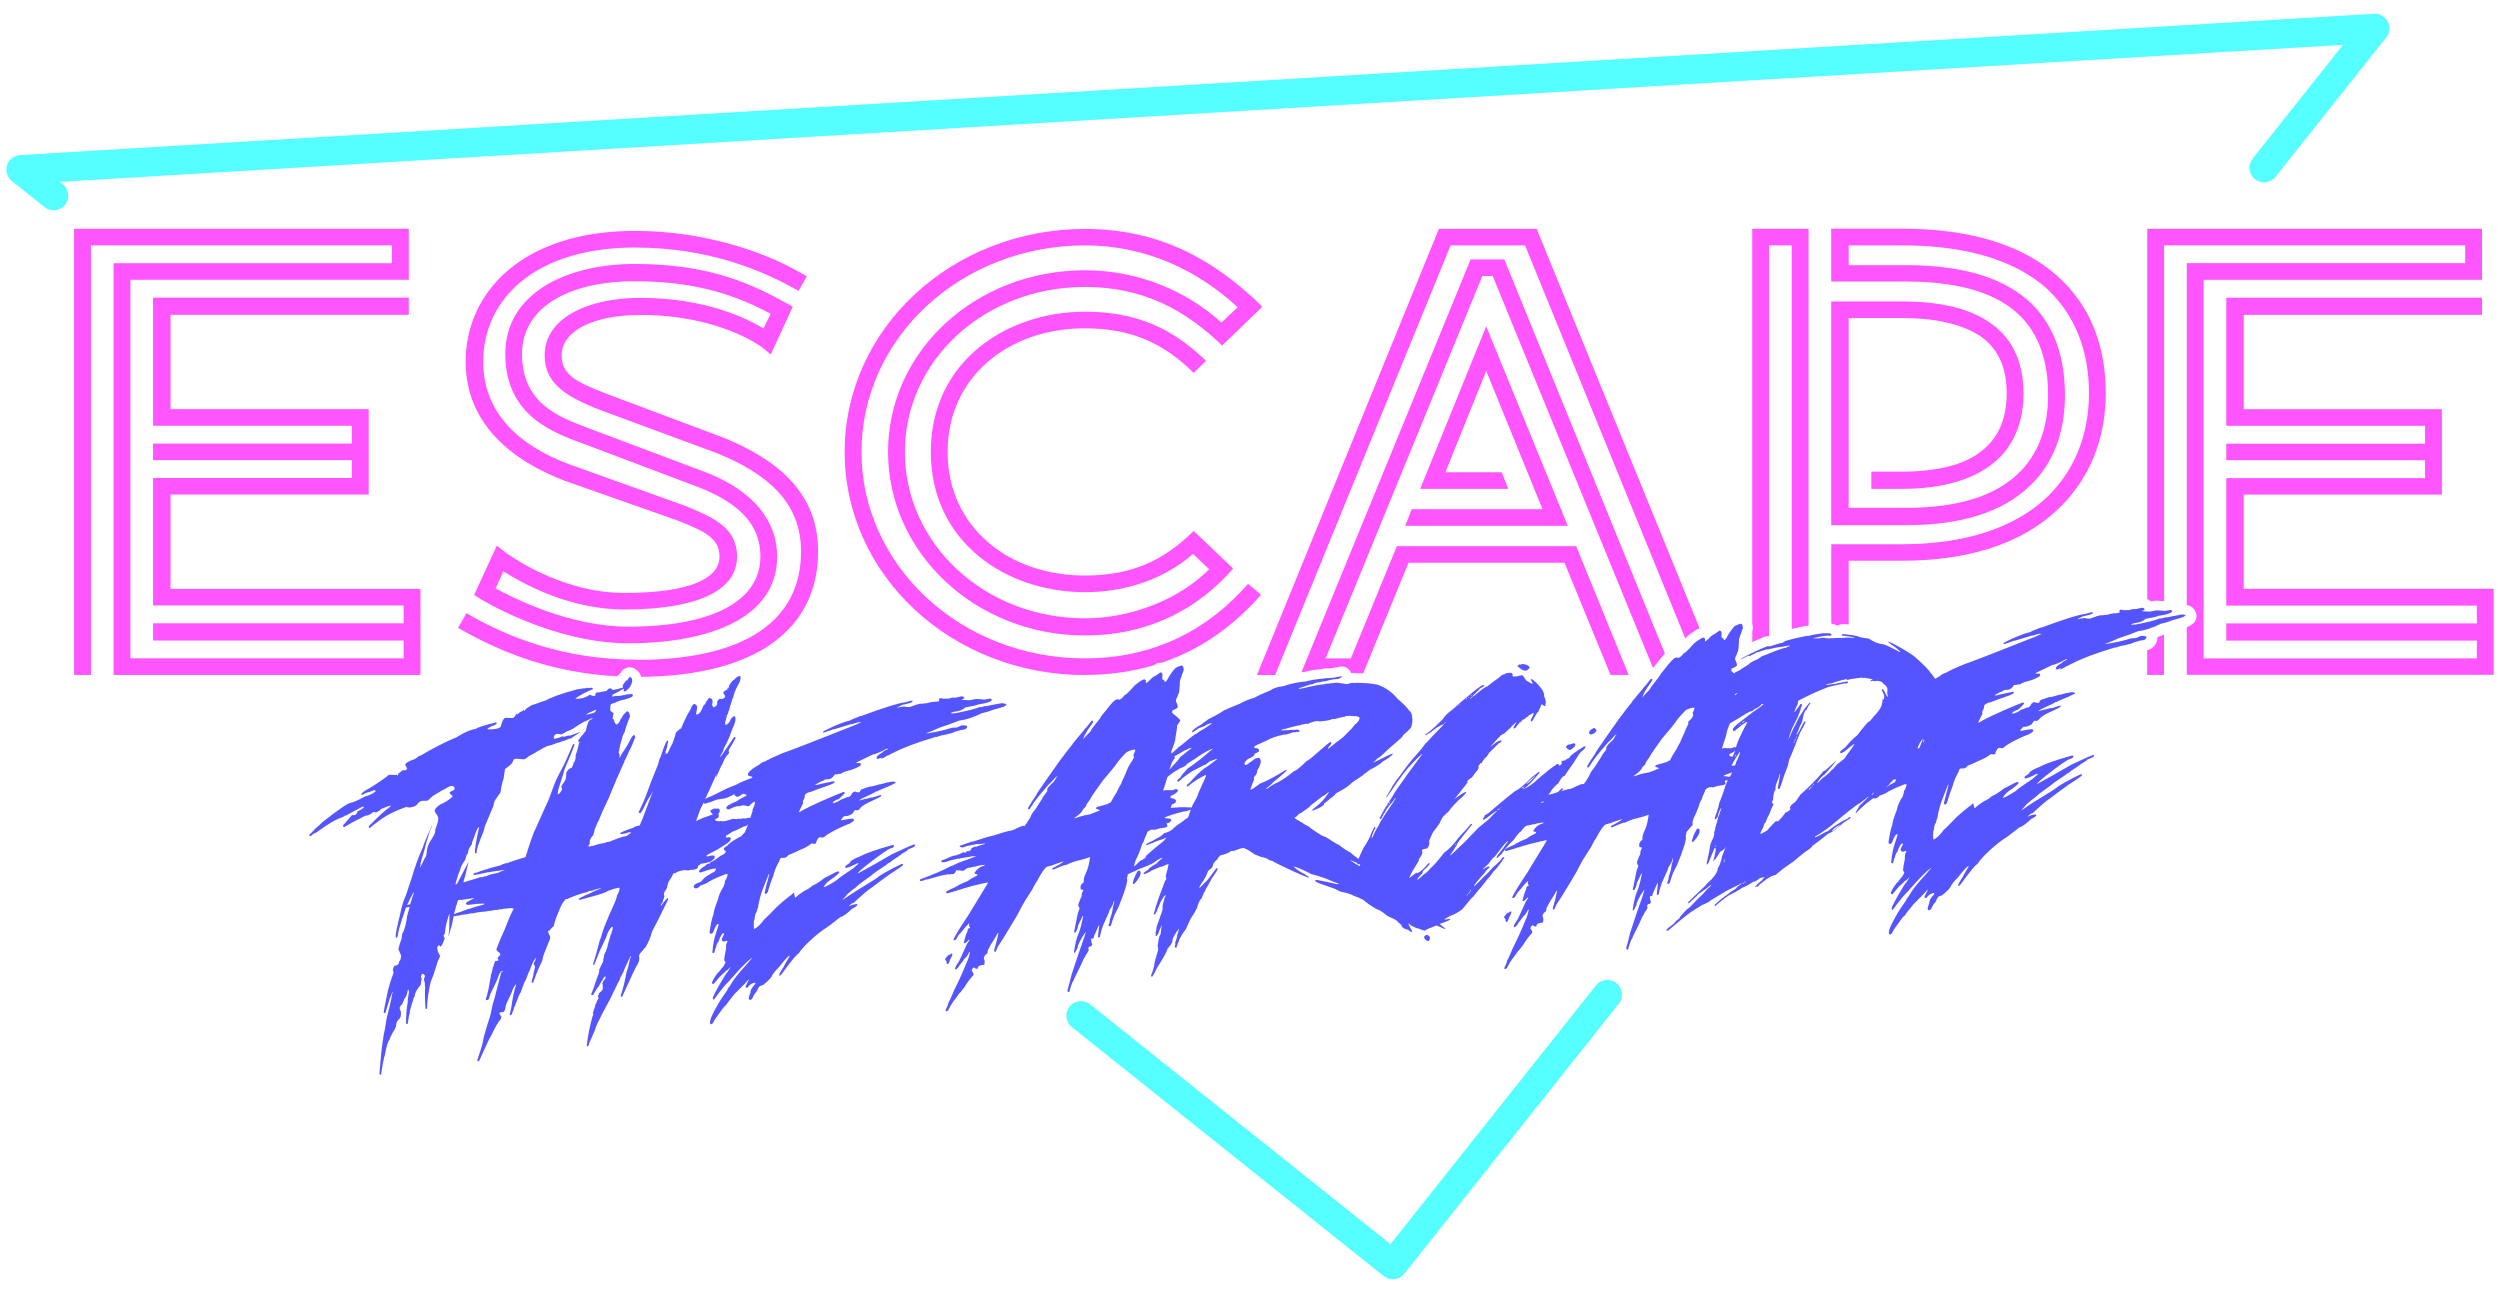 <?xml version="1.0" encoding="UTF-8"?><svg id="Layer_1" xmlns="http://www.w3.org/2000/svg" viewBox="0 0 435 225"><defs><style>.cls-1{fill:#f5f;}.cls-2{fill:#5ff;}.cls-3{fill:#55f;}</style></defs><path class="cls-2" d="M242.34,222.6c-.57,0-1.13-.19-1.58-.56l-54.26-43.32c-1.1-.87-1.27-2.47-.4-3.57,.88-1.1,2.47-1.27,3.57-.4l52.27,41.73,35.75-45.01c.87-1.1,2.47-1.28,3.57-.41,1.1,.87,1.28,2.47,.41,3.57l-37.33,47c-.42,.53-1.03,.87-1.7,.94-.1,.01-.19,.02-.29,.02Z"/><path class="cls-2" d="M9.33,36.59c-.56,0-1.11-.18-1.58-.55l-5.69-4.54c-.82-.66-1.15-1.75-.84-2.75,.32-1,1.22-1.7,2.27-1.77L413.06,2.4c1.02-.06,1.94,.48,2.4,1.36,.46,.89,.36,1.97-.26,2.75l-19.27,24.26c-.87,1.1-2.47,1.28-3.57,.41-1.1-.87-1.28-2.47-.41-3.57l15.73-19.81L10.39,31.65l.53,.42c1.1,.88,1.27,2.47,.4,3.57-.5,.63-1.24,.95-1.99,.95Z"/><g><path class="cls-3" d="M81.53,149.74l.02,.06c-.01,.06-.02,.11-.04,.16l.08-.15-.06-.07Z"/><path class="cls-3" d="M159.09,146.93c-.23,.02-1.49,.57-3.8,1.66-2.32,1.35-4.3,2.47-5.97,3.37h-.11c.3-.36,.76-.78,1.38-1.26,2.5-1.97,3.98-3,4.44-3.09,.38-.1,.56-.26,.52-.48,0-.06-.05-.1-.13-.1l-.09,.06-.02-.06c-2.73,.76-4.61,1.41-5.65,1.97-1.23,.5-1.83,.88-1.78,1.13-.53,.34-.81,.57-.83,.67l.02,.11c.01,.07,.06,.11,.13,.1,.36-.03,1.03-.3,2.01-.81,.07,.03,.13,.05,.17,.04v.05l-.9,.78c-1.54,1.02-2.54,1.73-3,2.15-1.18,.75-1.9,1.13-2.18,1.16,.2-.43,.57-.84,1.12-1.24,1-.67,1.55-1.14,1.64-1.39-.01-.07-.11-.11-.3-.14,0,.02-.15,.08-.46,.2-1.1,.6-1.69,.9-1.77,.9-.83,.67-1.54,1.13-2.13,1.37-.48,.41-.92,.7-1.34,.87-.78,.48-1.32,.89-1.61,1.22h-.11l-.07-.32-.09-.27s.05-.06,.03-.17c-.04,0-.09-.01-.18-.04-.1,.05-.14,.11-.14,.18-.91,.66-1.81,1.4-2.71,2.24-1.33,1.39-2.04,2.08-2.12,2.09-.68,.91-1.26,1.49-1.75,1.73l-.13-.04c-.05-1.03-.02-1.54,.09-1.55,.1-.81,.21-1.23,.35-1.24,.13-.59,.24-.91,.34-.96,0-.04-.02-.06-.06-.05l.03-.11c.19-1.15,.5-2.26,.94-3.32l.9-2.27h.05l.02,.05-.2,.84c-.32,1.16-.52,1.97-.6,2.41,.05,.07,.08,.12,.08,.16l.22-.02,.23-.24c.35-1.22,.68-2.18,.97-2.88,.27-.99,.63-1.85,1.07-2.56,.05-.37,.2-.57,.45-.58h.16l.13,.03c.33-.02,.61-.19,.85-.51,.87-.34,1.52-.63,1.94-.86,.87-.34,1.56-.72,2.07-1.15l.51,.07c.22-.02,.31-.1,.28-.24,.21-.6,.44-.91,.68-.93,.05,0,.2,.02,.44,.08,.18-.02,.41-.16,.7-.44,1.11-.71,2.4-1.36,3.86-1.94v.05c.63-.36,.94-.6,.93-.73-.03-.18-.17-.26-.42-.25-.75,.09-1.3,.19-1.65,.29v-.05s-.06,.02-.05,.06c-.04,0-.06-.01-.06-.05l-.1,.06v-.05c.1-.22,.29-.45,.58-.71l.13,.04h.11l.09-.07,.02,.05c.28-.02,.62-.16,1.03-.41,.28-.43,.46-.64,.55-.65,.07,.03,.14,.04,.22,.04h.16c.16-.02,.31-.12,.44-.32,.1-.23,.56-.56,1.38-.99,1.28-.58,2.06-.97,2.34-1.17-.05-.07-.08-.12-.08-.16l-.22,.02c-.51,.18-.97,.33-1.36,.43l-.02-.06c-.05,0-.45,.11-1.2,.31-.01-.03-.04-.05-.07-.05,.01,.04-.28,.14-.88,.29l-.02-.11c.17-.01,.29-.08,.35-.19,1.7-.77,2.57-1.2,2.59-1.3,.04,0,.06,.02,.06,.05,.25-.08,.36-.15,.35-.19,1.28-.5,2.27-.94,2.96-1.32v-.06c-.02-.08-.16-.14-.41-.19l-.1,.06s-.09-.01-.17-.04c0,.04-.01,.06-.05,.06l-.11-.04s-.16,.08-.48,.15v-.06l-1.31,.37-.02-.05c-.59,.19-1.14,.34-1.63,.45v-.06c-.6,.16-1.11,.32-1.52,.5v-.06c-.3,.21-.43,.41-.4,.58l-.38,.03c-.12,0-.25-.03-.41-.13h-.11c-.11,.02-.26,.1-.46,.26-.18,.45-.44,.69-.76,.72,0-.04-.02-.05-.06-.05-.18,.12-.51,.25-.98,.4-.61,.41-1.11,.64-1.49,.67h-.11v-.05h.05c-.03-.17,.27-.37,.9-.62v.05c.31-.21,.7-.59,1.19-1.13l-.19-.21-1.71,.68c-3.05,1.3-5.07,2.26-6.05,2.88l-.02-.11c.06-.1,.08-.17,.08-.22l.66-1.32s-.06-.02-.07-.05l-.03-.22c.26-.41,.37-.72,.34-.91-.04-.26,.27-.51,.93-.73v.06c1.02-.41,1.97-.75,2.85-1.04,.97-.34,1.45-.58,1.42-.71l-.13-.16c-1.81,.36-2.78,.58-2.9,.66v-.06l-.27,.08-.02-.11c.51-.26,.76-.41,.76-.44,.52-.15,.78-.28,.76-.39l.22-.02,.25-.07s.04,.05,.07,.05l.09-.06,.02,.05c.45-.03,.84-.32,1.18-.86l.33-.02,.54-.1s.02,.05,.06,.05c.21-.15,.53-.3,.96-.46,.95-.22,1.71-.5,2.28-.83,.28-.09,.4-.28,.35-.58-.07,0-.2-.02-.4-.08,0,.04-.01,.06-.05,.06l-.28-.03-.02-.11,2.85-1.37c.4-.03,1.2-.37,2.42-1.01h.16v.1c-.5,.18-.81,.37-.93,.57-.71,.37-1.04,.7-.99,1.01v.06c.09,0,.16,0,.22,.04l.63-.21h.05l-.12,.22c.71-.32,1.06-.53,1.04-.63l.11,.05c.44-.25,.79-.43,1.02-.52,1.63-.86,4.1-1.78,7.39-2.76v.06c.56-.19,.86-.29,.89-.29,1.37-.25,2.24-.5,2.61-.75v.05c.51-.18,.93-.29,1.27-.31,.32-.02,.53-.17,.65-.44l-.02-.11c-.02-.14-.32-.21-.91-.21-.25,.08-.43,.17-.55,.26l-.02-.05c-.15,.12-.28,.19-.41,.2-.13-.03-.2-.04-.22-.04l-.11,.06-.11-.05s-.01,.06-.05,.06h-.05l-.11-.04c-1.19,.39-2.6,.71-4.23,.98,0-.04-.02-.05-.06-.05,0,.04-.01,.06-.05,.06l-.22,.02v-.06c.18-.01,.96-.33,2.31-.94,1.21-.39,2.37-.81,3.47-1.25,1.02-.08,2.34-.51,3.95-1.29,.64-.12,1.29-.32,1.93-.58,1.06-.26,1.58-.43,1.57-.5,.04,0,.06,.01,.06,.05,.1,0,.32-.13,.65-.38,0-.06-.05-.15-.14-.26-.04,0-.05,.02-.05,.06-.09,0-.26-.04-.51-.12l-.11,.06v-.05c-1.47,.25-2.39,.44-2.77,.54v-.06c-.1,.04-.42,.12-.95,.24-.01-.03-.04-.05-.07-.05l.02,.05s-.06-.01-.07-.05c-.69,.31-2.13,.67-4.32,1.1l-.11-.05c-.06,.04-.13,.07-.21,.07l-.38-.03-.02-.06c.08,0,.25-.07,.52-.21l.02,.06s.05-.02,.04-.06c.86-.07,1.51-.31,1.97-.75,1.42-.25,2.12-.41,2.1-.49,1.72-.25,2.55-.55,2.49-.9l-.24-.15c-.6,.09-.92,.15-.95,.18-.89-.08-1.41-.11-1.56-.1-.07,0-.41,.07-1.01,.19l-.22,.02c-.12,0-.52-.02-1.22-.07l-.02-.06c.32-.1,.47-.2,.45-.31-.14-.18-.3-.25-.48-.24v.05s-.05-.01-.05-.05l-1,.24c-.17,.01-.35,0-.55-.02-.43,.11-.69,.18-.79,.22-.01-.03-.04-.05-.07-.05l-.27,.02c-.28,.02-.6,0-.95-.1-.22,.02-.29,.21-.23,.57h-.16l-.13-.03s0,.06-.04,.06l-.6,.04c-.42,.03-.79,.11-1.11,.25v-.06l-.11,.06-.6,.05-.27,.07s-.02-.05-.06-.05h-.05c-.39,.03-1.05,.23-1.98,.59h-.16c-.2,.03-.48,0-.84-.09l-.22,.02-.27,.08s-.02-.05-.06-.05v.06s-.05-.02-.05-.05c-.07,.04-.27,.09-.59,.16,0-.06,.3-.23,.92-.51,1.08-.22,1.67-.41,1.77-.57l-.02-.06-.06-.11c-.16,.01-.59,.12-1.27,.32-.99,.07-3.55,.87-7.66,2.39l-.02-.05c-1.23,.48-1.85,.75-1.85,.8-.67,.16-1.21,.33-1.61,.51-.9,.33-1.92,.79-3.07,1.39l.04,.22h.05c1.01-.34,1.6-.55,1.76-.63v.06l3.13-.95,.02,.05c.4-.14,.81-.26,1.25-.37,0,.04,.11,.05,.33,.03l.02,.06c-.18,.01-.51,.15-.98,.4-6.84,2.72-11.07,4.36-12.69,4.92-1.6,.68-2.44,1.08-2.5,1.18-.04,0-.05-.02-.06-.05l-.35,.25c-.52,.15-.85,.32-1.01,.52-1.47,.84-2.18,1.46-2.11,1.87,0,.03,.03,.09,.08,.16,.45,.11,.68,.18,.7,.22v.11s-.08,.02-.14,.07c-1.17,.42-2.09,.82-2.77,1.2-1.01,.37-1.72,.68-2.15,.93-1.63,.82-2.51,1.23-2.64,1.24-.19,.09-.36,.18-.51,.27,.51-1.07,1.16-2.51,1.98-4.35h.05l-.15,.39v.06h.11c.54-1.33,.85-2.01,.94-2.06,.49-1.19,.88-1.81,1.17-1.85v-.05l-.08-.11c.11,0,.16-.05,.16-.12l-.08-.1h.05s-.02-.06-.06-.05v-.28c.52-.84,.92-1.53,1.2-2.07v-.05c-.02-.05-.1-.1-.25-.15-1.55,2.32-2.35,3.48-2.4,3.48,.02-.13,.02-.2,.01-.22,.34-.52,.55-.96,.61-1.31,.35-.62,.71-1.36,1.07-2.23-.01-.06,.14-.47,.45-1.25,.39-.78,.55-1.38,.48-1.8l-.02-.11-.13-.16v-.05c-.12,0-.33,.17-.63,.49-.17,.51-.45,.86-.82,1.05h-.11s-.03-.08-.08-.15c-.02-.11,0-.24,.04-.39l.34-1.35s.06,.01,.06,.05h.05c.03-.37,.08-.58,.17-.62,.18-.72,.35-1.32,.54-1.8h-.05l.25-.51c.13-.66,.4-1.36,.81-2.1,.38-.59,.53-1.11,.45-1.58-.13-.03-.2-.04-.22-.04-.37,.14-.65,.34-.83,.61-.26,.11-.57,.47-.93,1.06,0,.03,.02,.05,.06,.05-.14,.25-.21,.4-.2,.45h-.05l-.03-.16h-.05c.01,.08,0,.16-.02,.22h.05l.02,.05c-.49,.25-.75,.45-.79,.61l.02,.11,.21,.26h-.05c0,.08,.04,.11,.12,.1v.33l-.39,.3-.38-.02h-.16c-.34,.2-.48,.46-.42,.81v.11h-.1l.02,.06h.11c-.22,.3-.45,.47-.69,.48h-.05s-.04-.09-.08-.16l.03-.11s-.05-.05-.13-.05v-.38h.05l.11,.04v-.11h-.12c-.02-.09,0-.21,.06-.33-.05-.27-.22-.44-.53-.51l-.1,.06s-.02-.05-.06-.05c.01,.05-.15,.28-.49,.7,.03,.16-.12,.37-.44,.64-.35,.98-.7,1.48-1.07,1.51h-.11l-.11-.04c.15-.63,.22-1.1,.21-1.39l-.4-.41c-.32,.02-.57,.36-.77,.99-.52,.83-1.06,1.91-1.61,3.26-.37,.2-.69,.48-.96,.85-.07,.45-.25,1.04-.54,1.75-.34,.6-.61,1.17-.83,1.71l-.11-.05,.03,.16h-.11l-.11-.04,.02,.11h-.05s-.04-.08-.09-.16c.04,0,.07-.08,.08-.22l-.08-.11,.19-.18s-.02-.05-.06-.05l.22-.68h-.05l.2-.84c-.01-.06-.06-.1-.13-.1h-.05l-.27,.41c-.11,.19-.42,1.02-.91,2.49-.13,.13-.26,.54-.41,1.24-.86,2.07-1.54,3.82-2.05,5.28-.28,.78-.72,1.79-1.33,3.02l.02,.05c0,.07,.1,.11,.3,.14,.32-.4,.69-1.11,1.14-2.12,.64-1,.96-1.54,.94-1.61h.05l-1.8,4.76c-.3,.67-.44,1.03-.44,1.08-.67,.15-1,.26-.98,.35-1.63,.57-2.43,.91-2.42,1.01v.06l.08,.11c.21-.02,.56-.08,1.06-.19,.01,.03,.04,.05,.07,.05-.02-.11,.03-.17,.14-.18v.06l.33-.08c.07,.03,.13,.05,.17,.04v.06s-.26,.24-.82,.61l-.11-.05v.05c-.48,.04-1.45,.37-2.9,.99v-.05c-.43,.08-.64,.15-.63,.21-.68,.09-1.42,.27-2.22,.55l-.11-.04c-.18,.08-.3,.13-.37,.14,0-.04-.02-.05-.06-.05,0,.04-.01,.06-.05,.06l-.11-.05c-.03-.16,.04-.3,.22-.4-.1-.55,.11-1.08,.62-1.59,.19-.84,.33-1.31,.43-1.41,.23-.64,.38-.96,.45-.97,.39-1.02,.78-1.91,1.16-2.68l.65-1.37c.48-1.21,.73-1.82,.75-1.82l.59-1.42h-.05c.04-.11,.08-.17,.14-.17,0-.05,.44-1.05,1.33-3.02-.04,0-.06-.01-.07-.05,.08,0,.27-.35,.55-1.03,.58-1.14,1.03-2.16,1.37-3.08-.02-.11-.06-.16-.13-.16,0-.04,.02-.06,.05-.06-.05-.07-.08-.12-.08-.16-.24,.09-.4,.23-.49,.42-.07,.17-.35,.69-.84,1.55-.8,1.17-1.19,1.82-1.16,1.96l-.13-.05c.04-.2,.06-.31,.06-.33-.03-.18-.1-.4-.21-.64l.1-.07c.12-.84,.29-1.56,.52-2.19,.04-.35,.18-.7,.42-1.08,.3-1.08,.63-2.01,.98-2.77-.1-.62-.26-.92-.47-.9h-.11c-.27,.32-.44,.48-.52,.49-.25,.48-.43,.76-.52,.81-.2,.55-.43,.87-.72,.99-.14,0-.28-.18-.42-.57l.03-.11c-.06,0-.12-.1-.16-.32l-.1,.07h-.05v-.05c-.02-.12,.04-.44,.17-.95-.26-.27-.44-.41-.56-.4v-.05c-.02-.13-.03-.29-.03-.49l.11-.67c.2-.07,.41-.14,.58-.22v.05l.61-.32,.11,.05c0-.07,.08-.13,.24-.18l.02,.05c.09-.08,.23-.13,.41-.14,1.27-.29,1.88-.56,1.85-.8l-.02-.16c-.01-.06-.06-.1-.13-.1l-.87,.07-.1,.06v-.06l-.36,.14-.02-.05c-.35,.1-.66,.16-.95,.18h-.16l-.33-.02c-.17,.06-.4,.1-.65,.14l.05-.32c.8-.41,1.43-.75,1.88-1.02-.05-.11-.07-.16-.08-.19l.19,.25c.01,.07-.02,.11-.09,.12,.06,.18,.13,.27,.21,.26,.1,0,.2-.05,.3-.13,.63-.5,.97-1.09,1.03-1.78l-.03-.22c-.03-.2-.15-.32-.34-.36,.01,.03,0,.06-.04,.06l-.02-.16h-.05v.11c-.27,.33-.4,.53-.38,.58-.04,0-.06-.02-.07-.05-.24,.11-.34,.23-.31,.35,.04,0,.06,.01,.06,.05h-.05l-.11-.04c-.18,.34-.3,.52-.35,.52,0,.04,.02,.05,.06,.05v.37h-.09c-.7,.2-1.24,.33-1.66,.41-.09-.16-.25-.28-.53-.33-.04,0-.05,.02-.05,.06-.14,.01-.33,.17-.56,.47h0v-.05c-.19,.05-.65,.14-1.39,.27-.14-.02-.22-.04-.23-.04-.23,.14-.33,.35-.28,.63h-.16c-.19,.03-.42-.03-.68-.16,0,.04-.01,.06-.05,.06v-.06s-.04-.05-.07-.05c-.6,.41-1.18,.64-1.75,.68l-.49,.04-.13-.04,.02,.05c-.06,0-.11-.03-.13-.1,.9-.62,1.91-1.15,3.03-1.6v-.06c-.11-.14-.2-.21-.25-.2l-.1,.06s-.02-.05-.06-.05l-.1,.07v-.06s-.06,.02-.05,.06c-.04,0-.09-.01-.17-.04l-.1,.06s-.02-.05-.06-.05h-.16l-.27,.09s-.02-.05-.06-.05v.06s-.05-.01-.05-.05l-1.35,.21c-2.77,.75-4.63,1.42-5.6,2.02v-.06l-1.77,.63c-.55,.15-.87,.3-.96,.46-.34,.11-.61,.35-.82,.72-.02-.11-.06-.16-.13-.15h-.05c-.06,0-.09,.05-.09,.12-.29,.07-.61,.27-.95,.62l-.18-.1h-.05l-.09,.07,.06,.11c-.23,.35-.43,.53-.61,.54h-.11c-.13,.02-.44,0-.94-.03h-.11c-.32,.03-.58,.44-.8,1.22,.07,.44-.46,.7-1.58,.78l-.22,.02-.11-.05v.06c-.06-.03-.23-.06-.49-.07,0-.08,.28-.27,.84-.56,.33-.03,.6-.17,.8-.45v-.05l-.08-.11c-2.03,.48-3.25,.87-3.64,1.16-.75,.06-1.86,.54-3.34,1.46-1.95,.8-4.05,1.88-6.32,3.23l-.11-.05c-.46,.43-.88,.68-1.25,.76-.83,.32-1.22,.61-1.18,.86,.14,.2,.25,.43,.32,.69-.17,.16-.28,.24-.34,.25l-.02-.05s-.05,.02-.04,.06l-.13-.05h-.11c-.21,.03-.37,.14-.49,.32-.36,.15-.52,.42-.47,.8v-.05s-.07-.08-.11-.25c-.09-.07-.16-.06-.22,.02-.63-.03-1.03-.05-1.21-.03h-.05c-.49,.46-1.59,1.23-3.3,2.29-.9,.47-1.41,.84-1.52,1.11,.07,0,.12,.03,.13,.1,.11,0,.33-.12,.66-.33,.66-.17,1.13-.33,1.41-.49,.19,.02,.3,.03,.33,.03-.02,.08-.03,.13-.03,.17-.39,.38-1.02,.68-1.88,.91-1.23,.68-2.03,1.03-2.4,1.06-.47,.04-2.13,1.17-4.99,3.41-.63,.63-.97,.95-1.05,.96-.65,.7-1.04,1.1-1.18,1.19l.03,.22s.09,.01,.17,.04c.03,0,.21-.14,.54-.43,.07,0,.26-.09,.55-.26,1.66-1.21,2.94-2,3.84-2.38,.69-.23,1.03-.4,1.01-.52h.05l.13,.04,1.75-.96c.63-.35,1.05-.57,1.27-.64v.05s.06-.02,.05-.06l.11,.05c-.02,.19-.4,.45-1.12,.8-.1,.41-.28,.62-.55,.65l-.27,.02-.13-.05-1.57,1.83,.03,.16,.13,.16c.93-.58,1.87-1.1,2.83-1.54,.31-.21,.67-.38,1.06-.52v.05c.46-.09,.85-.3,1.17-.64,.3,.02,.49,.04,.56,.07,.5-.28,.74-.44,.74-.49l.28-.24s.06,.02,.07,.05c.64-.31,1.12-.47,1.45-.5h.05l-.38,.36c-.55,.32-1.72,1.4-3.53,3.24l.02,.16,.08,.11h.11c.72-.61,1.11-.92,1.17-.92,1.39-1.13,3.14-2.05,5.26-2.76,0,.06,.14,.11,.4,.13,.45-.03,.87-.16,1.25-.37,.23-.38,.53-.64,.92-.79,.15-.01,.47-.02,.98-.02,.08,0,.38-.27,.91-.79,1.26-.79,1.96-1.19,2.12-1.21,.5-.37,.94-.57,1.33-.6,.44,.22,.53,.47,.27,.75-.46,.17-.71,.34-.74,.49l.02,.05c.34,.33,.51,.52,.52,.57l.02,.05c-.08,0-.18,.07-.3,.19-.5,.44-1.12,.82-1.85,1.13-.73,.45-1.06,.88-.99,1.29l.19,.21-.03,.11c.14,0,.29,.23,.45,.74,.03,.18,0,.44-.09,.78l-.48,1.41h.05c.03,.35-.23,.92-.77,1.71-.32,.47-.53,.97-.64,1.48-.09,.82-.18,1.29-.26,1.4-.13,.15-.45,.78-.96,1.89-.02-.13,.02-.36,.11-.67h-.05v-.05c-.02-.05,.24-.93,.77-2.65,.08-.5,.37-1.5,.84-2.93,.08-.18,.2-.46,.37-.9l-.02-.09c-.04,.08-.06,.14-.1,.22v.02c-.76,1.64-1.26,2.84-1.49,3.6-.64,1.34-1.31,3.19-2.01,5.55l-.93,2.77c-.39,.8-.73,1.95-1.03,3.44-.53,2.14-.77,3.39-.72,3.74,.02,.11,.06,.16,.13,.15,.12-.05,.21-.23,.29-.57h-.05c.08-.48,.16-.72,.22-.73,0-.04-.02-.05-.06-.05l.57-1.91c.4-1.13,.59-1.72,.59-1.75,.05-.1,.09-.18,.13-.28,.29-.03,.47-.06,.51-.09,0,.04,.02,.05,.06,.05,0-.02,.02-.05,.05-.07-.14,.48-.28,.98-.44,1.57-.13,1.08-.36,2.03-.7,2.86-.11,0-.21,.4-.29,1.18-.23,.59-.41,1.17-.54,1.75l.45,1.07,.03,.27c-.11,.53-.23,.79-.36,.8,.05,.31-.13,.56-.53,.76l-.13-.05c-.17,.01-.31,.26-.42,.75,.02,.13,.06,.29,.13,.49-.41,1.08-.75,2.16-1.01,3.21-.5,2.35-.73,3.6-.71,3.74l.17,.1h.11l.72-2.38c.34-.85,.5-1.29,.49-1.3h.11c.01,.06-.02,.1-.09,.11-.2,1.23-.54,2.74-1.01,4.54-.19,1.3-.36,2.21-.49,2.74-.29,1.65-.54,3.94-.76,6.89,.02,.07,.06,.1,.13,.1h.16c.24-1.72,.47-2.89,.69-3.53,.23-1.37,.49-2.22,.79-2.54-.02-.14,.16-.53,.52-1.2,.23-.3,.43-.67,.59-1.09,.02-.53,.16-.93,.42-1.19,.39-.28,.53-.76,.42-1.46-.04,0-.1-.14-.18-.43h.05s-.04-.05-.07-.05c-.03-.22,.11-.47,.43-.75l.44-1.03c.22-.15,.41-.66,.57-1.53l.11,.05,.07,.33c-.17,1.03-.24,1.62-.21,1.78-.21,1.15-.31,2.39-.29,3.71,.01,.04,.04,.09,.08,.16,.02,0,.09-.02,.21-.07,.1-.91,.22-1.52,.35-1.84-.04-.29,.18-1.11,.65-2.47h-.05c.12-.3,.21-.45,.25-.46,.02-.55,.37-1.22,1.05-2,.05-.55,.12-.9,.21-1.06-.05,0-.11-.14-.18-.43,0-.05,.09-.2,.27-.46,.27,.09,.42,.24,.46,.46-.15,.21-.2,.45-.16,.73,.02,.09,.06,.24,.13,.43v.61s.05,.01,.05,.05c-.07,.9-.05,2.16,.06,3.8l.13,.05h.05l.09-.07c.03-1.21,.14-2.23,.33-3.05l-.06-.11h.05l.3-1.46c.39-.89,.8-2.08,1.23-3.56,.28-.53,.41-.87,.39-1.02-.26-.47-.39-.73-.4-.8-.01-.04,0-.09,.03-.17l-.08-.1c.02-.07,.03-.14,.02-.22l-.07-.1c.14-.27,.25-.4,.32-.41,.1,.02,.2,.1,.3,.25,.22-.25,.32-.41,.31-.46l.41-.97-.18-.37-.03-.16s.1-.12,.22-.35c.08-.94,.26-1.75,.49-2.5h.02v-.05c.09-.31,.17-.64,.3-.92l-.04,2.76-.15,1.29,.65-2.21c.06-.41,.16-.9,.28-1.41l.02,.03c.78-.06,1.24-.15,1.38-.27l.13,.05,.31-.08h.05l.13,.04s.14-.08,.46-.15v.05l.38-.14v.06s.09-.02,.16-.07l.11,.05v-.06c.08,0,.15,0,.22,.04l.1-.06v.06c.29-.13,.78-.22,1.49-.28l.22-.02,.11,.05v-.05c.52-.04,.87-.11,1.06-.19l.02,.11,.2-.13,.02,.06c.06,0,.2-.05,.41-.14v.05s.09-.02,.16-.07l.11,.05s.01-.06,.05-.06c.08,0,.16,0,.22,.04,.05-.04,.28-.09,.7-.16,0,.03,.02,.05,.06,.05,0-.04,.21-.09,.63-.16,.01,.04,.04,.05,.07,.05,.04,0,.08-.03,.15-.07,.01,.03,.04,.05,.07,.05l.09-.06,.02,.06,.09-.06,.7-.05c.07,0,.12,.03,.13,.1,.04,0,.05-.02,.05-.06,.07,.03,.13,.04,.17,.04-.34,.61-.66,1.32-.98,2.11-.29,.83-.74,1.89-1.34,3.19l-.71,1.76,.11,.32c.37,.23,.56,.42,.59,.56l-.03,.11s-.15,.21-.46,.53l.02,.05c0,.1,.06,.21,.16,.32-.11,.12-.23,.18-.35,.19-.08-.03-.14-.04-.18-.04-.09,.05-.25,.49-.5,1.31-.08,.54-.19,.94-.35,1.18l.06,.11-.18,.84c-.21,1.42-.46,2.5-.74,3.25,.07,.11,.13,.16,.19,.15h.11l.24-.19c.18-.67,.33-1.08,.45-1.24,.72-1.49,1.07-2.25,1.06-2.28,.24-.79,.5-1.25,.77-1.38,.07,0,.12,.03,.13,.1v.11s-.05-.02-.05-.05c-.14,.01-.21,.05-.2,.12l-.96,3.65c.02,.08-.16,.7-.52,1.86l-.4,1.9c-.32,.95-.7,2.21-1.15,3.78-.1,.72-.31,1.56-.63,2.52-.35,1.02-.52,1.56-.51,1.63,.01,.07,.06,.11,.13,.1h.16s.24-.45,.61-1.32c.76-1.69,1.26-2.74,1.52-3.14,.44-.96,.87-1.76,1.31-2.41,.35-.36,.49-.67,.45-.91l-.29-.42-.03-.22c.06,0,.15-.05,.25-.13,.04,0,.1,0,.18,.04,.05-.04,.13-.06,.25-.07,.18-.01,.31-.34,.39-.97-.02-.13,.3-.87,.97-2.22,.29-.86,.57-1.39,.83-1.6h.05c-.34,.98-.63,2.35-.87,4.08l-.26,1.12,.02,.16h.16l.19-.19c.16-.49,.27-.74,.31-.74,.03-.37,.09-.56,.18-.56l.42-1.13c.33-.84,.53-1.28,.61-1.31,.49-1.42,.8-2.16,.91-2.22,.3-.86,.54-1.44,.71-1.7,.19-.7,.52-1.41,.98-2.11h.05c0,.25-.13,.57-.39,.96l.26,.58-.32,1.35h.05c-.24,.82-.35,1.29-.33,1.4,.04,0,.1,0,.18,.04l.09-.06c.33-.94,.65-1.77,.97-2.5l.61-1.31c.06-.39,.14-.71,.23-.95l.7-1.81c.32-.68,.47-1.09,.45-1.24l-.03-.22c-.17-.34-.26-.55-.28-.64l-.05-.33,.22-.02c.39-.49,.64-.74,.76-.77,.17-.79,.39-1.47,.65-2.03,.59-1.55,1-2.33,1.22-2.35-.04-.22,.15-.34,.54-.37,.66-.35,1.66-.71,3-1.11v.06l.84-.34,.49-.04c.09-.08,.39-.19,.93-.34v.05c.22-.09,.35-.14,.37-.14h.16v.04c-.73,.27-1.43,.58-2.09,.93-.59,.21-.88,.36-.86,.45-.04,0-.06-.01-.06-.05l-.87,.45c.06,.11,.15,.18,.26,.2,1.37-.4,2.1-.6,2.2-.61,1.57-.42,2.5-.77,2.8-1.04,.04,0,.06,.01,.06,.05,.3-.17,.84-.34,1.62-.51h.06l.11,.04c.05,.31-.1,.76-.45,1.36,.05,.24-.37,1.28-1.24,3.12-.7,1.63-1.14,2.77-1.31,3.4-.2,.7-.33,1.06-.38,1.08-.49,1.93-.9,3.37-1.22,4.33l.08,.1s.09-.03,.16-.07l.89-2.27,1.18-2.51c.18-.7,.5-1.3,.97-1.78,.11,0,.17,.02,.18,.1,0,.02-.03,.07-.08,.17l.07,.1c-.14,.27-.24,.59-.28,.96-.04,0-.06-.02-.07-.05l-.09,.06s.02,.05,.06,.05c-.16,.64-.29,1.09-.39,1.35-.16,.8-.39,1.48-.71,2.04-.07,.59-.14,.89-.23,.9,0,.04,.02,.06,.06,.05-.02,.07-.03,.14-.02,.22,.01,.05-.23,.57-.73,1.54,0,.04,.02,.05,.06,.05,.03,.21-.2,.92-.69,2.14-.15,.59-.39,1.25-.72,1.98l.03,.22,.27-.02c.07,0,.1-.05,.09-.12,.48-.85,.76-1.27,.85-1.28,.39-.76,.62-1.15,.69-1.15,.18-.44,.36-.67,.55-.7,.04,.29-.07,.54-.33,.74-.1,.3-.19,.45-.25,.46,0,.04,.02,.06,.06,.05,.08,.76,.06,1.15-.08,1.16,0,.07-.17,.25-.52,.53-.09,.3-.15,.45-.2,.46,0,.09,.05,.23,.11,.43-.26,.37-.38,.64-.36,.8-.19,.2-.26,.39-.23,.57-.28,.76-.42,1.17-.41,1.25l.02,.05,.08,.1c-.06,.19-.1,.28-.13,.29-.51,1.8-.85,3.53-1.02,5.2,.01,.07,.06,.11,.13,.1h.11c.13-.3,.19-.48,.18-.57,.43-.94,.64-1.43,.64-1.48,.05-.07,.14-.27,.28-.57,.22-.78,.56-1.56,1-2.33-.01-.06,.59-1.21,1.8-3.44,1.09-2.28,1.66-3.43,1.69-3.43l-.08-.1c.08,0,.3-.37,.65-1.1-.02-.07,.37-.95,1.17-2.62h.11c.02,.17-.05,.31-.22,.39,0,.04,.02,.05,.06,.05-.2,1.03-.41,1.8-.61,2.3-.25,1.45-.59,2.84-1.03,4.15,0,.07,.04,.11,.12,.1h.16l1.55-3.38c.08-.22,.38-.85,.9-1.88,.42-.59,.59-1.12,.51-1.58l-.03-.28c.06-.26,.28-.57,.67-.93,.19-.31,.32-.47,.42-.47,.57-.98,.97-1.93,1.19-2.84,.59-1.07,1.35-2.58,2.28-4.52,.37-.7,.54-1.08,.53-1.14-.04,0-.06-.03-.07-.11h-.11c-.67,.73-1,1.16-1,1.29h-.11c-.02-.15,.08-.34,.3-.57,.07-.44,.16-.67,.26-.68,0-.04-.02-.05-.06-.05,.09-.15,.13-.27,.11-.39-.01-.08-.05-.15-.09-.21,.03-.07,.04-.14,.02-.22l-.03-.16h.16s-.04-.07-.07-.06l.44-.69c.04-.26,.13-.62,.28-1.07,.39-.56,.69-1.08,.89-1.55h.11l.11,.04c.47-.33,1.06-.52,1.78-.57,.15-.01,.3,.02,.44,.08,0-.04,.01-.06,.05-.06l.11,.05s.14-.09,.43-.14l.33,.03,.32-.08c.37-.03,.57-.25,.61-.65,.27-.14,.4-.24,.39-.31,1.35-.22,2.01-.42,1.98-.59,.38-.18,.54-.43,.49-.75-.01-.06-.13-.11-.35-.14v.05s-.05-.01-.05-.05c-.04,0-.34,.06-.91,.18-.06,0-.1-.03-.12-.1l-.02-.05c.29-.2,.63-.39,1.01-.57,.34-.14,.51-.24,.49-.31,.04,0,.06,.02,.07,.05l1.69-1.06c.7-.4,1.02-.76,.97-1.06v-.11c-.1-.09-.14-.14-.14-.16l-.38,.08h-.16c-.05,.02-.12-.05-.19-.19,.09-.07,.14-.15,.12-.23,.04,0,.06,.02,.07,.05l1.09-.69c.46-.14,1.09-.43,1.88-.86,.31-.02,.57-.15,.76-.39-.3,.76-.5,1.25-.59,1.42-.35,.33-.52,.53-.51,.59-1.42,.74-2.24,1.3-2.46,1.67-.47,.27-.7,.48-.68,.6,.07,.25,.19,.37,.34,.36v.11c-.04,.2-.23,.39-.55,.59v-.05c-.12,.12-.24,.18-.36,.19-.56,.48-1.21,.9-1.94,1.25l.06,.11,.02,.05h-.11l-.02-.05c-.27,.02-.49,.15-.65,.38-.58,.32-.94,.62-1.1,.91v.11c.08,.1,.14,.16,.2,.15h.11c1.16-.43,2-.66,2.52-.69l.13,.05c0,.05-.07,.21-.21,.46-.39,.19-.8,.42-1.2,.7-.43,.22-.82,.58-1.19,1.08-.9,.29-1.33,.58-1.28,.87,.03,.22,.18,.32,.43,.3,.31-.09,.56-.25,.74-.5,.87-.28,1.39-.54,1.58-.78,.04,0,.06,.01,.06,.05,.2-.2,1.12-.62,2.75-1.26h.11l.13,.04-.02-.05,.13,.05c-.12,.55-.27,.91-.44,1.08-.08,.44-.15,.75-.23,.95-.59,.94-.94,1.74-1.04,2.39-.43,1.05-.7,1.95-.82,2.7-.24,.63-.45,1.62-.63,2.97l.02,.11c.07,.1,.13,.15,.19,.15h.05c.14-.02,.26-.11,.39-.31,.28-.77,.52-1.22,.72-1.38l.22-.02c.02,.08-.15,.64-.5,1.69-.28,.75-.49,1.85-.61,3.3l.24,.09,.09-.06c.15-.67,.28-1.01,.39-1.02l-.08-.11c.22-.53,.36-.8,.43-.8,.34-.98,.63-1.48,.9-1.5,.01,.04,.04,.09,.08,.16l-.4,.86,.03,.27c.02,.09,.17,.15,.48,.18-.01-.04,.12-.09,.41-.14l.08,.1c-.24,.39-.32,.78-.25,1.18-.24,1.25-.34,1.91-.33,2.01v.06c.04,.18,.11,.27,.21,.26,0,.04-.01,.06-.05,.06l.08,.1c-.31,.61-.51,.92-.61,.93-.38,.54-.61,.82-.7,.82-.56,.72-.92,1.32-1.08,1.79l.02,.05c.07,.11,.13,.16,.19,.15h.11l1.15-1.36c.64-.53,.96-.83,.94-.9,.14-.01,.42-.23,.84-.67v.11h-.05c-.28,.51-.56,.92-.84,1.22-1.5,2.48-2.23,3.86-2.19,4.13v.06c.08,.1,.14,.16,.19,.15,1.16-1.62,2.09-2.75,2.8-3.4,.19-.27,.31-.41,.36-.41,1.4-1.64,2.57-2.81,3.5-3.51v.06l-1.01,1.18c-1.41,1.52-2.37,2.75-2.86,3.68-.31,.36-.46,.59-.44,.69-.97,1.39-1.51,2.23-1.63,2.49-1,1.7-1.47,2.78-1.39,3.24l.02,.11s.05,.07,.13,.16c.16-.01,.31-.13,.43-.36,.13-.32,.53-.92,1.19-1.79,.53-.77,.87-1.17,1.02-1.18-.02-.09,.47-.73,1.45-1.93,1.46-1.45,2.29-2.3,2.49-2.56h.05l-.63,1.26,.02,.05c.07,.11,.13,.15,.19,.15h.11c.42-.55,.87-.84,1.34-.88h.05c.03,.18,.01,.27-.06,.28-.56,.6-.82,1.08-.77,1.43-.16,.35-.26,.71-.32,1.07,.09,.14,.16,.21,.19,.21l.22-.02,.24-.24c.23-.57,.46-.94,.69-1.1,.2-.45,.34-.72,.42-.8-.02-.14,.23-.28,.76-.44,.7-.56,1.18-1.02,1.42-1.37,.18-.44,.64-1.05,1.41-1.81,.97-1.25,1.56-1.88,1.78-1.9h.05c-.72,1.21-1.08,1.84-1.07,1.9-.56,.84-.82,1.34-.79,1.49v.05s.1,.01,.17,.04v-.06c.09,0,.34-.3,.73-.88,1.23-1.69,2.07-2.69,2.53-3,.11-.23,.48-.68,1.1-1.35,1.11-1.11,2.18-2.04,3.23-2.78,.51-.3,1.51-1.03,2.98-2.21,.04,0,.05,.01,.06,.05,.65-.34,1.26-.81,1.86-1.41,.65-.34,.96-.57,.93-.67v-.05l-.08-.11c-.56,.04-1.01,.17-1.36,.38h-.05c.35-.39,.65-.6,.89-.62,1.39-1.33,2.47-2.23,3.23-2.72,.81-.63,1.78-1.35,2.89-2.14,1.53-.97,2.35-1.54,2.46-1.73-.05-.07-.08-.12-.08-.16l-.22,.02c-2.18,1.04-3.72,1.92-4.61,2.66-2.49,1.5-4.35,2.69-5.58,3.56v-.05s.13-.21,.41-.47c.3-.39,.47-.58,.51-.59,.73-.61,1.12-.91,1.17-.91,.65-.59,1.12-.98,1.4-1.15,.98-.7,1.75-1.27,2.3-1.72,1.35-.88,2.02-1.35,2.02-1.42,.33-.14,.58-.3,.74-.5,1.05-.67,1.61-1.06,1.68-1.17,.67-.36,1.07-.63,1.18-.81,.76-.28,1.15-.49,1.16-.64l-.02-.06-.06-.11Zm-55.36-23.47s-.03,.04-.05,.06c.01,.03,.04,.05,.07,.05-.14,.23-.23,.34-.3,.41,0,0,0-.01-.01-.01-.25,.13-.71,.25-1.36,.38h-.11c.09-.13,.69-.43,1.76-.88Zm-32.91,34.05c.41-.89,.81-1.67,1.16-2.27h.05l-.11,.39c-.15,.41-.33,.98-.54,1.69-.19,.07-.39,.13-.57,.19Zm13.28-.09c-.95,.22-1.76,.46-2.45,.74l-.02-.06-1.44,.55c-.61,.17-1,.31-1.21,.43,.18-.72,.42-1.54,.72-2.45,.09-.01,.19-.04,.27-.05h.16c.08-.02,.16,0,.22,.02,.02-.04,.72-.15,2.09-.32l.02,.05c-.96,.45-1.42,.74-1.39,.88,.02,.12,.12,.2,.3,.25,.5-.07,.94-.12,1.3-.15l.22-.02,.1-.06s.02,.05,.06,.05l.6-.04h.65s-.05,.1-.19,.18Zm16.51-28.56l.06,.11s-.05,.02-.04,.06c.01,.07,.09,.1,.24,.09,0,.07-.03,.11-.1,.12-.22,1.03-.42,1.72-.6,2.09,.03,.49-.06,.94-.27,1.34-.04,0-.06-.01-.07-.05l-.09,.06s.02,.06,.06,.05c.02,.14-.08,.42-.3,.85-.44,.14-.76,.42-.96,.84,0,.47-.03,.82-.1,1.05,.02,.15-.24,.59-.77,1.32l.05,.27,.09,.27c-.26,.57-.52,.86-.78,.88l.13-.89c.73-2.26,1.09-3.42,1.08-3.49,.7-1.6,1.28-3.01,1.73-4.21-.04-.07-.07-.12-.08-.16h-.16s-.38,.79-1,2.29c-.34,.8-.67,1.48-.98,2.05-.63,1.14-1.09,2.09-1.36,2.86-.7,1.95-1.14,3.07-1.32,3.35l-1.81,4.04c-.39,.72-1,2.42-1.82,5.09-1.39,.4-2.46,.75-3.22,1.07l-.02-.06c-.46,.11-.84,.25-1.14,.42-1.48,.37-2.3,.61-2.45,.74l-.02-.06c-.52,.15-1.11,.36-1.75,.63l-.02-.05-.3,.13v-.05c-.07,0-.11,.1-.13,.29,.04,0,.06,.02,.07,.05,.64-.08,1.38-.23,2.23-.44,0,.04,.02,.05,.06,.05l.05-.11c.08,0,.15,0,.22,.04,.26-.08,.83-.18,1.71-.29,0,.04,.02,.05,.06,.05,0-.06,.3-.12,.91-.18h.05v.05c-.55,.17-.92,.33-1.13,.47-1.1,.19-1.78,.39-2.04,.59l-.11-.04-.68,.22v-.06c-.4,.07-.59,.12-.59,.15l-2.58,.79c.23-.74,.53-1.93,.91-3.59-1.2,2.33-1.88,3.62-2.02,3.86-.08,.02-.15,.05-.23,.08-.01-.02-.03-.04-.05-.03,.07-.1,.09-.19,.07-.28,.36-1.26,.61-1.96,.76-2.1-.01-.03-.04-.05-.07-.05,0-.07,.03-.1,.1-.12,.06-.45,.35-1.03,.87-1.72,.13-.67,.28-1.03,.44-1.08,.07-.52,.22-.94,.45-1.25,.13-.23,.22-.35,.27-.35-.03-.23,.07-.58,.32-1.07,.38-1.2,.68-1.85,.89-1.94l.02,.11c-.26,1.13-.47,2.21-.63,3.24h.05c-.1,.26-.14,.65-.13,1.16v.05l.28-.02c-.02-.07,0-.11,.03-.11-.07-.43,.32-1.63,1.18-3.62,.16-.71,.3-1.18,.43-1.41l.72-1.71c.43-1,.65-1.55,.65-1.64h-.05l.11-.34c-.02-.16,.35-.73,1.1-1.73,.09-.81,.27-1.63,.54-2.45l.24-1.63c.79-.54,1.23-.95,1.33-1.2,.08-.37,.27-.57,.57-.59l1.38,.11c.27-.06,.53-.23,.79-.5,.97-.51,1.52-.83,1.66-.95,.44-.2,.66-.32,.65-.38,.25-.05,.37-.13,.35-.25,.04,0,.06,.02,.06,.05,.07,0,.27-.11,.6-.32l.02,.05c.61-.16,1.23-.37,1.86-.63l.02,.05,.87-.34v.06l1.14-.47,.11,.05c.08-.08,.68-.49,1.8-1.22l-1.94,.69s-.1-.01-.18-.04l-.84,.23s-.1-.07-.28-.09c-.11,.1-.51,.24-1.2,.42-.01-.04-.03-.05-.07-.05l.02,.06c-.08-.03-.15-.04-.24-.04v-.06c-.02-.16,.02-.32,.14-.51l.29-.24c.37,0,.69,.04,.95,.09,.38-.2,.67-.36,.85-.5,.46-.15,.85-.32,1.17-.53,.61-.43,1.29-.85,2.04-1.26v.06c.19-.12,.66-.35,1.35-.65-.09,.13-.18,.25-.31,.31-.35,.03-.65,.67-.89,1.94-.89,1.09-1.33,1.65-1.32,1.7Zm30.02,13.21c-.04,.1-.07,.17-.1,.27-.12-.03-.26-.05-.47-.06,.01,.07-.1,.12-.36,.14-.13,0-.29,0-.5-.02l-.31,.08-.51-.02-.2,.07-.67-.06c-.07,.04-.56,.19-1.47,.44v-.06c-.09,0-.16,.03-.22,.07-.33-.05-.51-.07-.55-.07l-.1,.06c-.48-.02-.73-.11-.76-.27-.01-.06,.02-.1,.09-.12,.42-.14,.61-.34,.57-.59l-.05-.27s-.04-.03-.06-.05c.22-.17,.32-.4,.27-.68-.02-.13-.18-.22-.49-.29l.02,.11s-.06-.01-.06-.05c-.04,0-.05,.02-.05,.06-.04,0-.06-.01-.06-.05-.04,0-.05,.02-.05,.06h-.16v-.04s.08-.03,.2-.07v-.06h-.06c-.57,.21-.88,.36-.92,.46l.02,.05c.03,.18,.08,.27,.14,.27,.13,.14,.22,.24,.3,.32-.34,.11-.92,.31-1.78,.63l-1.16,.53,.72-2.01c.14-.27,.34-.67,.58-1.16,.03,.06,.13,.11,.33,.17l.62-.27v.06c.06,0,.52-.19,1.39-.54l.02,.05c.07,0,.17-.05,.3-.13v.06l.27-.07,.22-.02c.69-.05,1.42-.33,2.17-.82,.15,.32,.34,.47,.56,.45h.11l.1-.07v.05c.47-.33,.73-.49,.8-.5,.38,.07,.57,.14,.59,.23l-.03,.11c-.79,.38-1.34,.7-1.66,.95-.71,.29-1.14,.5-1.27,.65-.04,0-.06-.01-.06-.05-.36,.25-.53,.44-.5,.59,.1,.17,.2,.26,.3,.25l.22-.02c.59-.34,1.15-.53,1.67-.57l.22,.04c-.01-.06,.11-.11,.36-.14l.22-.02c.11,0,.38,.04,.8,.16,.08,0,.15-.03,.2-.07,.28-.29,.55-.53,.82-.72v.05s.06-.02,.05-.06l.11,.05c.05,.24-.09,.68-.39,1.3,.03,.16-.08,.58-.34,1.24Z"/><path class="cls-3" d="M164.69,167.44l.04,.27s.1,0,.18,.04c.17-.09,.29-.32,.37-.69,.31-.58,.46-.93,.44-1.08l-.13-.05h-.16c.02,.12-.1,.19-.35,.21-.05,0-.26,.24-.64,.71l.03,.16c.18,.19,.27,.31,.27,.37-.04,0-.05,.02-.04,.06Z"/><path class="cls-3" d="M198.28,151.47l-.32,.08c-.53,.94-.81,1.66-.85,2.16,0,.07,.04,.11,.12,.1h.11c.82-.88,1.18-1.55,1.11-2.02l-.03-.16c-.09-.08-.13-.14-.13-.15Z"/><path class="cls-3" d="M277.81,127.18c-.02-.13-.15-.31-.4-.56-.66,.31-.96,.63-.91,.97,.06,.12,.15,.19,.27,.21,.42-.03,.76-.24,1.03-.62Z"/><path class="cls-3" d="M273.21,130.5c.64-.38,.94-.7,.9-.96-.02-.15-.15-.22-.38-.2l-.61,.22-.02-.07c-.45,.14-.65,.34-.61,.58,.31,.3,.53,.44,.66,.43h.07Z"/><path class="cls-3" d="M265.71,116.64c.32-.26,.47-.43,.45-.5,0-.05-.03-.07-.07-.06-.05-.26-.45-.45-1.2-.56l-.29,.15s-.02-.07-.06-.07h-.07c-.15,.02-.29,.11-.43,.29,.57,.54,.99,.81,1.26,.79l.41-.03Z"/><path class="cls-3" d="M248.31,162.64c-.2,.02-.38,.15-.53,.4,.06,.35,.3,.59,.71,.72,.19-.02,.3-.24,.32-.67-.03-.13-.19-.27-.5-.44Z"/><path class="cls-3" d="M295.72,144.46l-.02-.16c-.09-.08-.13-.14-.13-.15l-.32,.08c-.53,.94-.81,1.66-.85,2.16,0,.07,.04,.11,.11,.1h.11c.82-.88,1.18-1.55,1.1-2.02Z"/><path class="cls-3" d="M261.97,160.11l.03,.27s.09,0,.18,.04c.16-.1,.29-.32,.37-.69,.31-.57,.46-.93,.44-1.08l-.13-.04h-.16c.02,.12-.1,.19-.35,.21-.05,0-.26,.24-.64,.71l.02,.16c.18,.19,.27,.31,.27,.37-.04,0-.05,.02-.04,.06Z"/><path class="cls-3" d="M380.35,106.97s-.05,.02-.05,.06c-.09,0-.26-.04-.51-.12l-.1,.06v-.05c-1.47,.25-2.4,.44-2.77,.54v-.06c-.1,.04-.42,.12-.95,.24-.01-.04-.04-.05-.07-.05l.02,.05s-.06-.01-.07-.05c-.7,.31-2.13,.67-4.32,1.1l-.11-.05c-.06,.04-.13,.07-.21,.07l-.38-.03-.02-.05c.08,0,.25-.07,.52-.21l.02,.06s.05-.02,.04-.06c.86-.07,1.51-.31,1.97-.75,1.42-.25,2.12-.41,2.1-.49,1.72-.25,2.55-.55,2.49-.9l-.24-.15c-.6,.09-.92,.15-.95,.18-.89-.08-1.41-.11-1.56-.1-.07,0-.41,.07-1.01,.19l-.22,.02c-.12,0-.52-.02-1.22-.07l-.02-.05c.32-.1,.47-.2,.45-.31-.14-.17-.3-.25-.48-.24v.05s-.05-.01-.05-.05l-1,.24c-.17,.01-.35,0-.55-.01-.43,.11-.69,.18-.79,.22-.01-.04-.03-.05-.07-.05l-.27,.02c-.28,.02-.6,0-.95-.09-.22,.02-.29,.21-.23,.57h-.16l-.13-.03s0,.06-.04,.06l-.6,.04c-.42,.03-.79,.11-1.11,.25v-.06l-.11,.06-.6,.05-.27,.07s-.02-.05-.06-.05h-.05c-.39,.03-1.05,.23-1.98,.59h-.16c-.2,.03-.48,0-.84-.09l-.22,.02-.27,.08s-.02-.05-.06-.05v.06s-.05-.02-.05-.05c-.07,.04-.27,.09-.59,.16,0-.07,.3-.23,.92-.51,1.08-.22,1.67-.41,1.77-.57l-.02-.06-.06-.11c-.16,.01-.59,.12-1.27,.32-.99,.07-3.55,.87-7.66,2.39l-.02-.05c-1.24,.48-1.85,.75-1.85,.8-.67,.16-1.21,.33-1.61,.51-.9,.33-1.93,.79-3.07,1.39l.04,.22h.05c1.01-.34,1.6-.55,1.76-.63v.06l3.13-.95,.02,.06c.4-.14,.81-.26,1.25-.37,0,.04,.11,.05,.33,.03l.02,.06c-.18,.01-.51,.15-.98,.4-6.84,2.72-11.07,4.36-12.69,4.92-1.6,.68-2.44,1.07-2.5,1.18-.03,0-.05-.02-.06-.05l-.35,.25c-.52,.15-.85,.32-1.01,.52-.35,.2-.65,.38-.91,.55-.44-.65-.7-.98-.77-.98-.26-.51-1.24-1.51-2.96-3.01-1.57-1.07-3.04-1.9-4.4-2.51l-.03,.13c.31,.21,.46,.33,.46,.38,.55,.31,1.09,.71,1.61,1.23v.07h-.12c-1.68-.89-2.63-1.34-2.85-1.32-.83-.09-1.67-.42-2.51-1-1.11-.13-1.78-.28-2.01-.43-.49-.12-1.31-.24-2.46-.35,0,.04-.07,.06-.23,.07l.02,.12c.01,.06,.1,.11,.26,.16v-.07c1.16,.18,1.8,.27,1.91,.27l.02,.07-.23,.02s-.11-.02-.2-.05l.02,.07c-.27-.02-.46-.05-.55-.08v.05l-.28-.03-.53,.04-.1,.06s-.02-.05-.06-.05h-.12l-.12,.07c0-.06-.33-.07-.98-.04l-.7,.05-.3-.03s0,.06-.05,.06c-.42,0-.85-.05-1.32-.13,.01,.03,0,.05-.04,.06l-.02-.05-.67,.11h-.83v-.06c.96-.23,1.77-.37,2.44-.42h.05l.42,.03s.06-.07,.21-.09l-.03-.18h-.05c-.08-.13-.25-.19-.49-.19,0,.05-.02,.07-.06,.07,0-.05-.36-.07-1.07-.04l-.09,.06-.02-.05s-.06,.02-.05,.06c-.04,0-.06-.02-.07-.05l-.11,.06-.23,.02c-.27,.02-.92,.15-1.93,.38v-.06c-2.86,.57-4.27,.97-4.23,1.2-.5,.08-1.26,.3-2.28,.65l-.42-.04c-1.62,.63-3.15,1.36-4.58,2.18v.12l1.2-.63c.07,0,.2,.03,.38,.1l.03-.13c.69-.31,1.07-.51,1.14-.61,.05,0,.11,.01,.18,.04,.28-.14,.8-.32,1.55-.53l.02,.05c1.21-.28,2.08-.44,2.62-.48l.1-.07v.06l1.04-.2s.07,.07,.18,.06v.06l-.27,.08-.13-.05c.01,.06-.03,.12-.14,.19-.51,.04-1.9,.53-4.16,1.48l-.02-.05s-.33,.21-.89,.61c-.92,.37-1.47,.71-1.65,1-.05,0-.07-.01-.07-.05-.06,0-.09,.04-.09,.12-.82,.5-1.24,.77-1.23,.81-.68,.29-1.02,.49-1.02,.6h0c-.31-.24-.51-.41-.52-.46,0-.07,.01-.2,.05-.39,.65-.24,.96-.45,.93-.62l-.03-.27c-.02-.09-.11-.32-.28-.69-.02-.11,0-.24,.05-.39,.24-.49,.36-.78,.34-.85,.15-.05,.25-.82,.29-2.33,.45-1.23,.68-1.87,.68-1.92l-.07-.38c-.03-.2-.14-.32-.33-.36-.35,.1-.64,.21-.87,.34-.18,.02-.56,.47-1.15,1.35-.41,.76-.67,1.15-.8,1.16l-.18-.1,.03-.11s-.12-.13-.36-.25l-.02-.05s0-.29,.04-.77c-.04-.25-.16-.37-.38-.36-.42,.33-.9,.64-1.44,.93-.34,.41-.69,.73-1.05,.96-.03-.13-.03-.29-.02-.49-.06-.12-.15-.18-.26-.2-.26,.02-.83,.37-1.69,1.06-.95,1.1-1.54,1.66-1.75,1.67-.34,.47-.66,.75-.96,.84-.01-.06-.06-.1-.13-.1h-.16l-.1,.07v-.05c-.33,.02-.97,.68-1.93,1.96-.52,.58-.84,1.01-.95,1.28-1.09,1.36-1.66,2.14-1.71,2.33-.68,.68-1.1,1.14-1.26,1.36v-.06c.23-.65,.64-1.38,1.24-2.19,.36-.47,.53-.77,.5-.92l-.24-.09c-.51,.62-.77,.95-.77,.99-.43,.43-.64,.68-.64,.76-.86,.98-1.29,1.49-1.29,1.53-.44,.49-.65,.76-.63,.82-1.1,1.36-1.64,2.06-1.63,2.1-.05,0-.93,1.23-2.64,3.67-1.43,2.03-2.14,3.09-2.12,3.19-.45,.62-.92,1.36-1.4,2.2v.05s.06,.07,.14,.16c.04,0,.09-.03,.16-.07,.63-.99,1.04-1.57,1.21-1.74,.5-.66,.78-1,.82-1,.04-.15,.1-.22,.17-.23,.81-.98,1.29-1.51,1.45-1.6,.68-.79,1.07-1.18,1.18-1.19,.01,.07-.02,.11-.09,.12-.27,.49-.46,.8-.57,.92-.78,.69-1.15,1.16-1.14,1.41h.05l-.07,.28c-.49,.6-.77,1-.84,1.22l-1.18,1.85c-.48,.54-.78,1.02-.91,1.45-.49,.85-.79,1.27-.9,1.28,.01,.04,.04,.05,.07,.05,0,.07-.03,.11-.1,.11h-.11l-.11-.04v.05s-.05-.01-.06-.05l-.2,.12-.02-.05c-.65,.25-1.11,.47-1.37,.66l-.02-.05s-.05,.02-.04,.06l-.13-.05c.03,.11-.09,.17-.34,.19-.24,.02-.77,.15-1.54,.38,.12-.15,.22-.25,.29-.26l-.02-.12c-.01-.07-.06-.1-.13-.1h-.05c-.4,.36-.6,.57-.6,.63h-.02s-.06,0-.06-.03c-.03,.03-.06,.06-.09,.09-.32,.1-.65,.2-1.03,.33-.1,0-.29,.05-.54,.11,.37-.45,.56-.73,.55-.8,.37-.48,.78-.89,1.22-1.22,.38-.82,.73-1.24,1.05-1.26,.9-1.34,1.38-2.03,1.43-2.07,.87-1.4,1.35-2.1,1.44-2.12,.56-.41,.82-.73,.79-.95l-.28,.02c-1.68,1.03-2.52,1.69-2.52,1.98-.51,.2-.76,.35-.74,.47-.05,0-.11-.02-.2-.06l-.22,.14c-.07-.03-.14-.04-.24-.04l.05,.28c.04,.26-.11,.46-.45,.57h-.06s0-.1,.03-.17c-.02-.06-.06-.1-.13-.11l-.3,.02c-.06,0-.09,.05-.09,.13-.44,.23-1.14,.77-2.12,1.59l-1.09,.91c-.6,.63-1.32,1.15-2.17,1.58h-.05v-.05c.64-.46,1.5-1.36,2.58-2.69-.02-.06-.06-.1-.15-.11h-.05c-.18,.18-.55,.47-1.11,.86-1.38,1.42-2.35,2.22-2.91,2.42-.81,.61-2.03,1.61-3.66,3-.65,.63-1.21,1.05-1.68,1.25,.02,.11-.09,.32-.32,.62l.02,.12h.11c.2-.02,.31-.09,.33-.21,.05,0,.07,.02,.07,.05,.51-.43,1.11-.86,1.79-1.32h.05l.02,.12c-.05,0-.21,.13-.46,.38-.72,.77-1.11,1.16-1.17,1.16l-1.58,1.3c-1.68,1.8-2.83,2.95-3.45,3.47-.48,.52-.94,.95-1.39,1.29h-.07c.61-.83,.93-1.32,.95-1.48,.17-.11,.25-.23,.23-.38,0-.14,.89-1.31,2.68-3.52-.02-.07-.06-.11-.13-.11h-.07c-.37,.48-1.07,1.26-2.1,2.35-.96,1.29-1.8,2.16-2.53,2.63-1.1,1.41-1.89,2.33-2.39,2.74-.6,.67-.98,1.01-1.14,1.03-.61,.6-1.01,.93-1.21,.99v-.06c.27-.42,.6-.8,.99-1.15,0-.04-.02-.06-.06-.05-.03-.18,.2-.45,.69-.82,.4-.43,.6-.69,.58-.76v-.05h-.18l-.15,.13c-.6,.76-1.22,1.31-1.87,1.63v-.06s-.05-.05-.09-.05c-.07,0-.49,.31-1.25,.92-.02-.1,.04-.24,.16-.42-.02-.1,.49-.99,1.53-2.68l-.02-.05-.07-.11c.43-.45,.66-.88,.68-1.3-.04,0-.06-.01-.07-.05l-.03-.18c.03-.16,.22-.25,.55-.27,.45-.03,.7-.39,.76-1.08l-.08-.11c-.03-.13,.2-.68,.67-1.66,.41-.5,.83-1.08,1.26-1.75-.02-.1,.15-.43,.5-.99,.44-.38,.66-.62,.66-.71,.04,0,.05,.01,.06,.05,.03,0,.14-.12,.35-.37,.15-.26,.46-.64,.94-1.14,.37-.34,.59-.57,.66-.7,.63-.48,1.09-.93,1.39-1.36l-.02-.06s-.11-.01-.18-.05l-.04,.13s-.06-.01-.07-.05c-.27,.13-.84,.51-1.7,1.13l-.02-.12h.12c.41-.55,.64-.83,.69-.83,.49-.71,.77-1.06,.83-1.07l.63-.87-.02-.07-.08-.1c.4-.39,.66-.59,.8-.6,.6-.84,.92-1.25,.97-1.26,.2-.29,.27-.58,.22-.86,.24-.19,.35-.34,.34-.44h.05l.14,.05c.1-.16,.16-.29,.18-.37,.27-.31,.4-.5,.38-.56,.17-.01,.42-.31,.74-.88l1.69-1.67c.33-.13,.48-.26,.46-.39-.02-.07-.06-.11-.13-.12l-.12,.07v-.06c-.07,0-.1,.05-.09,.13l-.14-.06c-.49,.3-.95,.64-1.37,1h-.05l1.31-1.46c.27-.23,.4-.38,.39-.44,.3-.13,.44-.24,.43-.33,.04,0,.09,0,.17,.04,.41-.36,.61-.57,.62-.64l.13,.06-.02-.12c.34-.24,.61-.52,.81-.83l.13,.04c-.02-.12,.15-.31,.5-.57h.05l-.55,.99s.06,.04,.08,.12c.19-.01,.38-.18,.58-.51,.3-.33,.45-.52,.45-.57,.04,0,.06,.01,.06,.05,.34-.34,.51-.53,.5-.57,.04,0,.05,.02,.06,.07,.3-.16,.44-.27,.42-.34,.29-.14,.47-.27,.53-.4,.29-.14,.56-.3,.81-.48h.05c0,.27-.17,.68-.51,1.22l.03,.18c.02,.08,.06,.12,.14,.11h.05s.34-.51,.88-1.5c.21-.15,.3-.27,.29-.38,.32-.67,.48-1.03,.48-1.1h.07l.46,.32c.07-.09,.14-.13,.21-.14,0-.04-.02-.06-.06-.05,.04-.14,.07-.34,.08-.6-.06-.08-.09-.14-.09-.17l.05-.13-.3-.7s.05-.02,.05-.06l-.03-.23c-.03-.22-.14-.49-.32-.8-.64-.87-1.25-1.48-1.82-1.83h-.05l-.12,.08c.13,.27,.24,.47,.33,.62-.04,0-.05,.05-.03,.12-.11,0-.47-.18-1.09-.58-.36-.58-.59-.88-.68-.9h-.18l-.12,.09v-.07c-.3,.11-.66,.17-1.09,.21h-.11l-.2-.1,.03-.11-.03-.25c-.09-.15-.24-.22-.45-.2l-.41,.03c-.2,.01-.42,.11-.66,.28l-.02-.05c-.28,.11-.56,.31-.84,.6-.85,.59-1.53,1.09-2.01,1.51-.27,.02-1.04,.58-2.31,1.66-.09-.04-.16-.05-.2-.05v-.06c.39-.25,.57-.42,.56-.51,.42-.33,.62-.54,.61-.64,.55-.29,.82-.47,.81-.54,0-.06-.05-.1-.15-.11-.42,.03-2.24,1.48-5.44,4.33-.76,.53-1.3,1.06-1.62,1.61-1.15,1.19-2.15,2.07-3,2.65l.02,.12h.18c.05-.14,.27-.29,.69-.48,.84-.71,1.59-1.19,2.25-1.42l.02,.07-2.04,2.11c-.68,.77-1.05,1.15-1.11,1.16-.4,.58-.91,1.21-1.52,1.89-.9,.97-1.83,2.15-2.79,3.53-.5,.6-1,1.29-1.49,2.07,0,.04-.37,.68-1.11,1.93h.05c.07,0,.33-.35,.78-1.01,1.61-2.41,2.86-4.04,3.75-4.91,.67-.73,1.25-1.29,1.74-1.67l.02,.05c-1.64,2.16-2.96,3.98-3.97,5.46-.53,.69-.92,1.3-1.17,1.81-.95,1.4-1.71,2.69-2.29,3.85,0,.05,.03,.1,.09,.17l.23-.07c.16-.43,.3-.67,.41-.75,0-.04-.03-.05-.07-.05-.01-.06,.06-.12,.22-.2,.11-.39,.59-1.07,1.44-2.01,.24-.38,.38-.57,.44-.57h.05l-.36,.62-1.44,2.13c-.78,1.2-1.17,1.86-1.15,1.99-.4,.57-.78,1.29-1.13,2.16l-.13-.05c.19-.7,.41-1.24,.68-1.61l-.17-.28-.58,1.17c-.13,.56-.6,1.44-1.4,2.65-.37,.77-.63,1.37-.8,1.81-.66-.46-1.12-.82-1.36-1.1-.7-.33-1.37-.78-2.03-1.33-.23-.06-1-.51-2.29-1.37-.38-.08-.88-.34-1.5-.77-.85-.53-1.32-.88-1.43-1.05-.71-.34-1.08-.55-1.09-.63-.9-.48-1.39-.79-1.47-.94,.19-.01,.47-.24,.83-.67,.44-.19,.66-.31,.65-.38,.83-.52,1.3-.89,1.4-1.1l2.15-1.65,.11,.05v-.06l.87-.67v.06c-.34,.55-.68,1.02-1.02,1.4-.18,.24-.55,.57-1.09,1.02-.52,.41-.78,.63-.78,.66l.02,.11s.1,0,.18,.04c-.01-.07,.13-.16,.44-.25,.76-.31,1.13-.52,1.11-.63,.22-.02,.31-.13,.27-.35,.54-.38,.87-.64,.96-.79,.67-.45,1.05-.8,1.15-1.02,1.15-.58,1.95-1.08,2.39-1.5,.33-.24,.48-.4,.47-.48,.04,0,.06,.01,.06,.05l.54-.43v.06c.11-.04,.16-.08,.15-.12,.83-.5,1.24-.81,1.23-.92,.17-.05,.51-.3,1.03-.74,.7-.35,1.28-.68,1.75-1.01,.05,0,.22-.14,.49-.42,.85-.48,1.44-.91,1.77-1.29l-.02-.11c-.13,0-1.25,.53-3.37,1.58v-.05c.33-.26,.59-.5,.76-.72,.19-.02,.78-.52,1.78-1.51l1.87-1.63c.45-.35,.72-.64,.79-.89,.71-.59,1.09-.95,1.14-1.08,.28-.17,.44-.73,.49-1.69h-.05v-.33l-.06-.11s.05-.02,.04-.06c-.07-.48-.23-.8-.48-.96-.49-.66-1.17-1.34-2.03-2.05-.96-1.18-2.13-2.01-3.53-2.49-.99-.22-2.28-.32-3.88-.31,0,.04-.01,.06-.05,.06,0-.04-.17-.06-.51-.07l-.84,.23-1.73-.26-1.73,.19-.11-.05s-.08,.08-.25,.13l-.02-.06c-.07,0-.1,.03-.09,.06-.77,.06-2.07,.3-3.89,.73l-.22,.02-.09,.06s-.11-.04-.29-.03v-.06l2.19-.72s.02,.05,.06,.05h.11c.05-.08,.29-.18,.71-.34v.06c.07,0,.16-.05,.27-.13,0,.04,.02,.05,.06,.05h.16l.1-.07v.05c.09-.04,.26-.09,.52-.15,.01,.03,.04,.05,.07,.05-.01-.04,0-.05,.04-.06l.38-.03c.6-.2,1.08-.3,1.43-.33l.43-.03,.1-.07v.06h.17c.49-.19,.72-.33,.7-.45l-.02-.05c-.68,.1-1.14,.19-1.38,.27v-.06l-.11,.06-1.03,.08-.11-.05s-.01,.06-.05,.06h-.11l-.11-.04v.06c-.91,.11-1.43,.16-1.55,.17-.04,0-.09,.02-.16,.07v-.05c-.86,.14-1.39,.26-1.6,.34-1.39,.11-2.73,.39-4.02,.85-.88,.07-1.62,.3-2.19,.71-1.34,.54-2.24,.96-2.7,1.25-1.05,.3-1.93,.66-2.63,1.08-1.18,.46-2.09,.84-2.72,1.14-.72,.5-1.63,1.01-2.71,1.53l-1.33,.98c-.75,.41-1.25,.78-1.51,1.11v.11l.08,.1c.66-.42,1.05-.68,1.18-.8l.02,.05c.13-.07,.42-.19,.87-.34,.32-.26,.76-.44,1.34-.54-.04,.08-.5,.41-1.37,.98-.43,.21-.89,.51-1.39,.88-.17,.01-1.02,.66-2.54,1.96-.46,.31-.69,.49-.68,.54-.42,.36-.77,.67-1.06,.93-.03-.05-.08-.13-.09-.15,0-.08,0-.16,.02-.22,.52-1.3,.76-2.09,.71-2.36,.22-1.15,.31-1.85,.27-2.11,.39-.52,.58-.81,.58-.87-.03-.15-.27-.41-.72-.77-.46-.35-.7-.55-.71-.61,0-.07,.01-.2,.05-.39,.65-.24,.96-.45,.93-.62l-.03-.27c-.02-.09-.11-.32-.28-.69-.02-.11,0-.24,.05-.39,.24-.49,.36-.78,.35-.85,.15-.05,.25-.82,.29-2.33,.45-1.23,.68-1.87,.68-1.92l-.07-.38c-.03-.2-.14-.32-.33-.36-.35,.1-.64,.21-.87,.34-.18,.02-.56,.48-1.15,1.35-.41,.76-.67,1.15-.8,1.16l-.18-.1,.03-.11s-.12-.13-.36-.25l-.02-.06s.01-.29,.04-.77c-.04-.25-.16-.37-.38-.36-.42,.33-.9,.64-1.44,.93-.34,.41-.69,.73-1.05,.96-.03-.13-.03-.29-.02-.49-.06-.11-.15-.18-.26-.2-.26,.02-.83,.37-1.69,1.06-.95,1.1-1.54,1.66-1.75,1.68-.34,.47-.66,.75-.96,.84-.01-.06-.06-.1-.13-.1h-.16l-.11,.07v-.05c-.33,.02-.97,.68-1.93,1.96-.52,.58-.84,1.01-.95,1.28-1.09,1.36-1.66,2.13-1.71,2.33-.68,.68-1.11,1.14-1.26,1.36v-.06c.23-.65,.64-1.38,1.24-2.19,.36-.47,.53-.77,.5-.92l-.24-.09c-.51,.62-.76,.95-.77,.99-.43,.43-.64,.68-.64,.76-.86,.99-1.29,1.49-1.29,1.53-.44,.49-.65,.76-.63,.82-1.1,1.36-1.64,2.06-1.63,2.1-.05,0-.93,1.23-2.64,3.67-1.43,2.02-2.14,3.09-2.12,3.19-.45,.62-.92,1.36-1.4,2.2v.06s.06,.07,.14,.15c.04,0,.09-.02,.16-.07,.63-.99,1.04-1.57,1.21-1.74,.51-.66,.78-1,.83-1,.04-.15,.1-.22,.17-.23,.81-.98,1.29-1.51,1.45-1.6,.68-.79,1.07-1.18,1.18-1.19,.01,.07-.02,.11-.09,.12-.27,.49-.46,.8-.57,.92-.78,.69-1.15,1.16-1.13,1.41h.05l-.07,.28c-.49,.6-.77,1-.84,1.22l-1.18,1.85c-.48,.54-.78,1.02-.91,1.45-.49,.84-.79,1.27-.9,1.28,.01,.03,.04,.05,.07,.05,0,.07-.03,.11-.1,.11h-.11l-.11-.04v.05s-.05-.01-.06-.05l-.19,.12-.02-.06c-.65,.25-1.11,.47-1.37,.66l-.02-.06s-.05,.02-.04,.06l-.13-.05c.03,.11-.09,.17-.34,.19-.39,.03-1.47,.33-3.26,.91-.34,.03-1.49,.37-3.45,1.03l-.02-.06-2.23,.78,.02,.11c.02,.07,.2,.13,.57,.18,0-.04,.33-.15,.98-.35l.02,.05c.31-.06,.47-.13,.46-.2,.04,0,.05,.01,.06,.05,.35-.03,.65-.09,.9-.18,.01,.04,.04,.05,.07,.05h.05l.09-.07s.04,.05,.07,.05l.38-.03,.09-.06s.04,.05,.07,.05l.27-.02,.09-.06s.04,.05,.07,.05l.09-.06,.07,.1c-.92,.25-1.44,.42-1.55,.5-.04,0-.1-.01-.18-.04l-.61,.27c-.13,.34-.28,.52-.47,.53l-.22,.02-.13-.05s-.06,.13-.22,.29c-.1,0-.21-.02-.35-.08-.59,.3-1.11,.5-1.53,.61l-.02-.06c-.37,.1-.6,.19-.72,.28l-.02-.06c-.22,.16-.66,.35-1.33,.6v-.06c-.15,.09-.23,.16-.23,.24v.11c.02,.07,.07,.11,.14,.1l.49-.04,.1-.07v.06c.32-.15,1.05-.36,2.21-.61,0,.04,.02,.05,.06,.05,.19-.08,1.05-.23,2.57-.47l.11,.05v-.05s.05,.01,.05,.05l.1-.06h.16v.04c-1.01,.41-2.01,.78-2.99,1.11-.9,.44-1.4,.66-1.49,.66-1.04,.59-2.8,1.35-5.28,2.27l.03,.16c.01,.07,.06,.11,.13,.1,.3-.02,.63-.12,.99-.3l.02,.06c1.94-.55,2.99-.83,3.15-.84l.11,.05c0-.05,.19-.11,.59-.15l.33,.03c.07-.04,.12-.07,.16-.07l.33,.03c.25-.13,.42-.36,.49-.7,.09,0,.26,.02,.5,.07,.04,0,.09-.02,.16-.06,.01,.06,.22,.1,.62,.11,.34-.31,.66-.5,.95-.57v.05c.2-.02,.38-.07,.54-.15v.06c.17-.09,.29-.13,.36-.14,.01,.04,.04,.05,.07,.05,.35-.14,.84-.25,1.47-.33,.04,0,.1,.01,.18,.04-.01-.03,0-.06,.04-.06h.11s-.03,.08-.14,.17c-.68,.14-1.23,.55-1.67,1.23l.03,.16c.3,.03,.46,.1,.48,.19l-.05,.11c-.91,.45-1.44,.77-1.59,.95-.86,.32-1.62,.69-2.29,1.11-1,.43-1.51,.71-1.52,.83l.02,.11c.02,.07,.06,.11,.13,.1h.11c1.33-.37,1.98-.58,1.97-.65,.04,0,.06,.02,.07,.05,1.11-.41,2.78-.84,4.99-1.31l-.11,.28-3.3,5.42c-1.32,1.96-2.19,3.37-2.6,4.22l.03,.16h.11c.1-.02,.2-.06,.3-.14,.39-.68,.62-1.03,.71-1.04,.77-.96,1.3-1.55,1.58-1.77h.05v.05s-.02,.08-.08,.17l.05,.33,.13,.16-.03,.11c-.28,.02-.42,.22-.41,.58-.24,.46-.46,1.14-.65,2.03,.04,0,.09,.01,.17,.04,.12,0,.37-.23,.77-.66l.03,.16c-.35,.5-.52,.79-.51,.86l-1.26,2.74c-.51,.71-.75,1.17-.71,1.37l.08,.11c.2-.02,.47-.33,.83-.94,.05,0,.28-.3,.68-.88,.43-.4,.73-.83,.89-1.28l.11,.05c-.11,.69-.32,1.33-.62,1.92-.55,1.41-1.26,2.99-2.14,4.73-.44,1.09-.77,1.83-1.01,2.22,.02,.14-.15,.58-.5,1.3,.04,0,.08,.05,.13,.15,.12,0,.24-.07,.35-.19,.31-.62,.61-1.14,.91-1.55,.25-.3,.59-.77,1.03-1.4,.07,0,.36-.36,.88-1.06,.53-.88,1.08-1.6,1.62-2.16,0-.04-.02-.05-.06-.05l.03-.12c-.02-.11-.12-.28-.31-.53,.06-.37,.22-.57,.46-.59,.03,.16,.21,.24,.54,.24h.05c-.06-.35,.21-.57,.82-.67l.32-.02,.07-.55h-.05s0-.09,.03-.16l-.11-.32-.02-.11c-.02-.13,.06-.32,.24-.57,.19-.09,.32-.21,.38-.36,.04-.36,.09-.57,.17-.62,.31-.66,.73-1.37,1.24-2.13l.39-.69h.11c-.15,.86-.41,1.88-.77,3.08,.08,.14,.15,.21,.21,.21s.2-.31,.45-.91c.4-.57,1.24-1.91,2.52-4.05,.67-1.08,1.15-1.94,1.46-2.59,.35-.7,1.01-1.8,1.99-3.29,.46-.91,.74-1.41,.86-1.5,.78-1.48,1.36-2.31,1.74-2.5,.36-.07,.57-.14,.62-.21l.11,.05c.25-.15,.94-.4,2.07-.76h.05c-.1,.19-.74,.58-1.94,1.19v.11l.08,.11h.11c1.28-.55,1.99-.82,2.12-.83,0,.04,.02,.05,.06,.05,.44-.22,.92-.42,1.44-.6,1.42-.34,2.34-.61,2.77-.82-.16,1.24-.4,2.16-.71,2.75-.32,.68-.45,1.23-.38,1.63-.43,.31-.62,.63-.57,.98l.04,.22c.03,.11,.17,.15,.4,.13,.04,0,.06,.01,.06,.05-.15,.25-.27,.55-.34,.91l.07,.1s-.08,.21-.25,.52c-.26,.63-.39,.99-.38,1.08l.02,.05c.02,.17,.1,.35,.24,.53-.03,0-.14,.3-.34,.9l-.64,3.19c0,.07,.04,.11,.12,.1h.11c.13-.11,.28-.44,.46-.98h-.05c-.02-.09,.26-.71,.84-1.87h.11c-.3,1.5-.58,2.55-.86,3.14-.27,.6-.53,1.65-.76,3.14,.01,.07,.06,.11,.13,.1h.05l.5-.92c-.01-.3,.02-.44,.09-.45,.3-.75,.71-1.48,1.24-2.19h.05c-.15,.41-.22,.65-.21,.73l-1.09,3.11-1.18,3.56c-.23,1.02-.47,1.92-.71,2.7l.03,.16c0,.06,.08,.11,.24,.15h.05c.31-1.22,.6-1.94,.86-2.16l-.08-.11h.05c.84-1.66,1.41-2.86,1.72-3.6,.19-.19,.27-.34,.25-.46,.42-.57,.62-.94,.59-1.09l-.09-.27,.28-.3s.05,.01,.06,.05c.2-.01,.32-.17,.36-.47-.06,0-.11-.08-.14-.27l-.05-.33c-.02-.1,0-.21,.06-.33l.27,.03h.05c.13-.5,.23-.78,.3-.85,.4-.96,.65-1.47,.73-1.54l-.22,2.05c.07,.1,.13,.16,.19,.15l.14-.12c.18-.99,.49-1.94,.92-2.82,.52-1.09,.77-1.7,.75-1.82,.53-.78,.78-1.31,.73-1.6h.11c0,.29-.06,.57-.2,.83-.11,.89-.29,1.65-.55,2.3-.06,.58-.16,.94-.27,1.07l.02,.11c.01,.07,.06,.11,.13,.1h.11l.19-.19c.2-.7,.4-1.29,.59-1.75l.67-1.32c1.09-2.68,1.61-4.34,1.55-4.96-.04,0-.05-.02-.06-.05l.16-.67h-.06l.12-.14c.28-.13,.59-.28,1-.47,0,.04,.02,.05,.06,.05v-.06c.33-.14,.5-.22,.51-.26,1.2-.46,2.07-.82,2.62-1.08,.93-.66,1.5-.99,1.7-1.01h.05l.02,.05c-.54,.42-.89,.74-1.06,.96-.6,.33-.9,.52-.88,.56-.34,.19-.5,.35-.48,.48-.34,.17-.63,.38-.88,.62,.07,.11,.13,.16,.19,.15h.05c.63-.25,1-.45,1.11-.58,1.07-.48,1.74-.74,2.01-.76,.54-.26,.87-.4,.98-.4h.05l-.19,.89c-.21,.7-.32,1.15-.32,1.35,.04,0,.05,.01,.06,.05l.03,.16c.03,.2-.03,.35-.2,.45,0,.05-.38,1.08-1.15,3.12-.33,.93-.6,1.83-.82,2.7,.04,0,.09,.01,.17,.04h.05c.13-.14,.37-.64,.69-1.49,.38-.96,.74-1.57,1.08-1.85l.11,.05c-.2,.32-.29,.57-.26,.73-.26,.65-.36,1.2-.29,1.62,.02,.09-.33,1.11-1.04,3.06-.06,.66-.13,1-.23,1,.01,.04,.04,.05,.07,.05-.03,.28-.04,.44-.03,.5l.08,.11c.17-.01,.36-.32,.56-.92,.26-.59,.4-.91,.39-.97h.05v.05c-.08,.31-.15,.81-.19,1.5-.21,.15-.39,.86-.54,2.13l.08,.1c-.02,.14,0,.3,.02,.49-.43,1.42-.67,2.32-.71,2.7h.05c-.23,.84-.43,1.44-.59,1.81,.02,.11,.06,.16,.13,.15h.11c.32-.52,.59-1.02,.8-1.5,1.13-1.77,1.75-2.9,1.86-3.39,.32-.31,.59-.68,.82-1.11-.08-.47,.3-1.25,1.15-2.34,.02,.12-.1,.53-.35,1.24h.05c-.08,.39-.2,.78-.36,1.18,.04,0,.06,.02,.07,.05h-.11l.06,.11c.03,.18,0,.3-.11,.34,.01,.04,.04,.05,.07,.05l-.08,.22c.01,.07,.11,.11,.3,.14,.21-.67,.34-1.01,.39-1.02,.11-.5,.53-1.25,1.28-2.24,.5-1.17,.83-1.85,.99-2.06,.33-.48,.64-1.01,.94-1.61,.17-.77,.44-1.34,.81-1.72,.24-.63,.41-1.01,.53-1.14,.26-.58,.44-.92,.55-1.03l.72-1.32c.69-.94,1.02-1.5,.99-1.67-.04,0-.09-.01-.17-.04l-.11,.06c-.4,.58-.9,1.24-1.49,1.99l-1.37,1.37h-.05c-.03-.13,.11-.42,.41-.85,.5-.67,.87-1.36,1.09-2.07,.48-.37,.75-.64,.8-.77,.04-.45,.33-.9,.88-1.33,.02-.19,.22-.42,.6-.71,.04,0,.06,.01,.07,.05,.53-.15,.91-.29,1.13-.42l.13,.04-.02-.11,.11,.05c-.02-.11,.06-.19,.24-.24,0,.04,.02,.05,.06,.05v-.11h.1l.11,.04s.01-.06,.05-.06h.05l.11,.04,1.3-.48s.09,.01,.17,.04c0-.04,.08-.08,.25-.13,.58,.22,1.25,.61,2.01,1.17,.62,.22,.92,.34,.93,.37,.9,.19,1.39,.37,1.47,.55,.6,.16,.93,.3,1,.42,2.12,1.07,4.05,1.95,5.79,2.65l.22-.02-.14-.21c-.34-.09-.52-.21-.54-.34-.6-.24-1.26-.67-1.97-1.28v-.05c.66,.15,1.68,.59,3.06,1.31,1.45,.37,2.71,.81,3.77,1.31,.7,.23,1.05,.37,1.05,.42-.04,0-.09,0-.17-.04-.04,0-.09,.02-.16,.07-.99-.25-2.14-.49-3.46-.73l-.32,.02s0,.09-.03,.17c.08,.15,.65,.4,1.72,.75l1.68,.59,.96,.48c.8,.16,1.43,.33,1.89,.52,.31,.17,.72,.34,1.23,.51,.39,.19,.68,.33,.92,.44,.5,.46,1.21,.97,2.17,1.53,.52,.17,1.06,.49,1.62,.95,.01,.05,.21,.19,.59,.42,1.06,.42,1.61,.75,1.65,1,.26,.14,.39,.28,.41,.4l.12-.08s.03,.11,.08,.17h-.05c.06,.38,.46,.64,1.19,.81,.24,.24,.44,.36,.59,.37l.12-.06-.7-1.38v-.06c.42,.28,.65,.46,.66,.54,.05,0,.07-.02,.06-.06,.12,.03,.19,.06,.2,.1l.63,.31s.05-.02,.05-.06c.59,.24,1,.39,1.24,.45,.55-.27,.82-.43,.81-.48,.04-.01,.06,0,.07,.05l1.18-.49,1.41,.6h.16l-.02-.07c-.38-.3-.69-.54-1-.77l.19-.08c1.05-.36,1.61-.6,1.66-.72l-.08-.11-.58,.1-.35,.03v-.06l1.08-.62c.53-.14,1.21-.51,2.01-1.1,1.21-1.48,1.85-2.22,1.93-2.22,.83-1.05,1.28-1.58,1.34-1.59,.7-.93,1.21-1.57,1.54-1.89,.42-.55,.63-.85,.62-.87,.38-.31,.85-.89,1.44-1.72,.16-.32,.32-.53,.49-.63-.04-.07-.07-.13-.08-.17-.11,0-.22,.06-.33,.15-.2,.38-.73,.92-1.58,1.61-.65,.76-1.19,1.32-1.62,1.66-.62,.69-1.18,1.25-1.67,1.67v-.07c-.03-.14,.57-.9,1.82-2.27,.41-.58,.7-.88,.86-.89l-.02-.12c-.01-.06-.06-.1-.14-.1h-.06c-.51,.2-.76,.36-.74,.48-.07,0-.12-.03-.14-.11l.98-.9c.4-.62,.75-1.02,1.04-1.21,1.09-1.46,1.83-2.36,2.22-2.71l.03,.18c-.05,0-.29,.33-.72,.99-.57,.69-.85,1.07-.84,1.14l-.11-.05c.02,.09-.09,.3-.31,.62v.05l.24-.02c.29-.33,.48-.5,.56-.51,.63-.89,.98-1.33,1.03-1.33,.27-.38,.66-.79,1.16-1.22,.67-.96,1.09-1.45,1.24-1.46,.34-.44,.59-.73,.77-.91,.1-.06,.2-.09,.29-.13h0c.06-.02,.12-.06,.18-.08v.05c.2-.02,.38-.07,.54-.15v.06c.17-.09,.29-.13,.36-.14,.01,.04,.04,.05,.07,.05,.35-.14,.84-.25,1.47-.33,.04,0,.1,.01,.18,.04,0-.04,0-.06,.04-.06h.11s-.03,.08-.14,.17c-.68,.14-1.24,.55-1.67,1.23l.02,.16c.3,.03,.46,.09,.48,.19l-.05,.11c-.91,.45-1.44,.77-1.59,.95-.86,.32-1.62,.69-2.29,1.11-1,.43-1.51,.71-1.52,.83l.02,.11c.02,.07,.06,.11,.13,.1h.11c1.33-.37,1.98-.58,1.97-.65,.04,0,.06,.02,.07,.05,1.11-.4,2.78-.84,4.99-1.31l-.11,.29-3.3,5.42c-1.32,1.96-2.19,3.37-2.6,4.22l.03,.16h.11c.1-.02,.2-.06,.3-.14,.39-.68,.62-1.03,.71-1.04,.77-.96,1.3-1.55,1.58-1.77h.05v.05s-.02,.07-.08,.17l.05,.33,.13,.16-.03,.11c-.28,.02-.42,.22-.41,.58-.24,.46-.46,1.14-.65,2.03,.04,0,.09,.01,.17,.04,.12,0,.37-.23,.77-.66l.03,.16c-.35,.5-.52,.79-.51,.86l-1.25,2.74c-.51,.71-.75,1.17-.72,1.37l.08,.11c.2-.02,.48-.33,.83-.95,.05,0,.28-.3,.68-.88,.43-.4,.73-.83,.89-1.28l.11,.05c-.11,.69-.32,1.33-.62,1.92-.55,1.41-1.26,2.99-2.14,4.73-.44,1.09-.77,1.83-1.01,2.22,.02,.15-.15,.58-.5,1.31,.04,0,.08,.05,.13,.15,.12,0,.24-.07,.35-.19,.31-.62,.61-1.14,.91-1.55,.25-.3,.59-.77,1.03-1.4,.07,0,.36-.36,.87-1.06,.54-.87,1.08-1.59,1.62-2.16,0-.04-.02-.05-.06-.05l.03-.12c-.02-.11-.12-.28-.31-.53,.06-.37,.22-.57,.46-.59,.03,.16,.21,.24,.53,.24h.05c-.06-.35,.21-.57,.82-.67l.33-.02,.07-.55h-.05s0-.09,.03-.16l-.11-.32-.02-.11c-.02-.13,.06-.32,.24-.57,.19-.09,.32-.21,.38-.36,.04-.36,.09-.57,.17-.62,.31-.66,.73-1.37,1.24-2.13l.39-.69h.11c-.15,.86-.41,1.89-.77,3.08,.08,.14,.15,.21,.21,.21,.05,0,.2-.31,.45-.92,.4-.56,1.24-1.91,2.52-4.05,.67-1.08,1.15-1.94,1.46-2.59,.35-.71,1.01-1.8,1.99-3.29,.46-.91,.74-1.41,.85-1.5,.78-1.48,1.36-2.31,1.74-2.5,.36-.07,.57-.15,.62-.21l.11,.05c.25-.15,.94-.4,2.07-.76h.05c-.09,.19-.74,.58-1.94,1.19v.11l.08,.11h.11c1.28-.55,1.99-.82,2.12-.83,0,.04,.02,.05,.06,.05,.44-.22,.92-.42,1.44-.6,1.42-.34,2.34-.61,2.77-.82-.16,1.24-.4,2.16-.71,2.75-.32,.68-.45,1.23-.38,1.62-.43,.31-.62,.63-.57,.98l.04,.22c.03,.11,.17,.15,.4,.13,.04,0,.06,.01,.06,.05-.15,.25-.27,.55-.34,.91l.08,.1s-.08,.21-.25,.51c-.26,.63-.39,.99-.38,1.08l.02,.06c.02,.17,.1,.35,.24,.53-.03,0-.14,.3-.34,.9l-.64,3.19c0,.07,.04,.11,.12,.1h.11c.13-.11,.28-.44,.46-.98h-.05c-.02-.09,.26-.72,.84-1.88h.11c-.3,1.5-.58,2.55-.86,3.14-.27,.6-.53,1.65-.76,3.14,.02,.07,.06,.11,.13,.1h.05l.5-.92c-.01-.29,.02-.44,.09-.45,.3-.75,.71-1.48,1.24-2.19h.05c-.15,.41-.22,.65-.2,.73l-1.09,3.11-1.18,3.56c-.24,1.02-.47,1.92-.71,2.7l.03,.16c0,.06,.09,.11,.24,.15h.05c.31-1.22,.6-1.94,.86-2.16l-.08-.11h.05c.84-1.65,1.41-2.85,1.72-3.6,.18-.19,.27-.34,.25-.46,.42-.57,.62-.94,.59-1.09l-.09-.27,.28-.3s.06,.02,.06,.05c.2-.02,.32-.17,.36-.47-.06,0-.11-.08-.14-.27l-.05-.33c-.02-.1,0-.21,.06-.34l.27,.03h.05c.13-.5,.23-.78,.3-.85,.4-.96,.65-1.47,.73-1.54l-.22,2.05c.07,.1,.13,.16,.19,.15l.14-.12c.18-.99,.49-1.94,.92-2.82,.52-1.09,.77-1.7,.75-1.82,.53-.78,.78-1.31,.73-1.6h.11c0,.29-.06,.57-.2,.83-.11,.89-.29,1.65-.55,2.3-.06,.58-.16,.94-.27,1.07l.02,.11c.01,.07,.06,.11,.13,.1h.11l.19-.19c.2-.71,.4-1.29,.59-1.75l.67-1.32c1.09-2.68,1.61-4.33,1.55-4.96-.04,0-.05-.02-.06-.05l.16-.67h-.06l.92-1.11c.18-.01,.24-.22,.17-.62l.17-.67c.4-.83,.69-1.49,.87-1.99,.27-.94,.49-1.41,.66-1.43-.01-.04-.04-.05-.07-.05,.03-.05,.09-.22,.19-.51l.36-.8c-.04-.24,.24-.48,.82-.72l.11,.05c.08,0,.15-.03,.21-.07l.24,.09s.32-.13,.99-.3c.75-.06,1.15-.18,1.21-.37l-.14-.49c.21-.02,.38-.08,.52-.17-.12,.37-.25,.7-.39,.96-.24,.88-.61,1.91-1.09,3.1-.12,.63-.24,1.06-.38,1.27,0,.04,.02,.05,.06,.05-.29,.66-.44,1.12-.47,1.4l.11,.05h.18c-.02-.1,.06-.24,.23-.44,.19-.77,.38-1.26,.59-1.46h.05l-.51,1.51-.13-.05,.02,.05,.06,.12c-.17,.68-.31,1.21-.44,1.56-.11,.68-.21,1.02-.31,1.03,0,.05,.03,.07,.07,.06,.02,.45-.13,.91-.43,1.38-.07,.32-.14,.48-.21,.48-.07,.6-.3,1.76-.68,3.48l.03,.18h.12v-.08c.19-.18,.28-.33,.26-.44l.98-2.37h.05c.02,.08,.06,.11,.14,.11-.02,.62-.09,.94-.22,.95l.08,.12-.29,1.08v.05h.06c.06,0,.12-.13,.18-.36,.05,0,.08,.01,.09,.05,.14-.09,.2-.19,.18-.3,.14-.1,.36-.44,.66-1,.61-.33,.9-.59,.87-.77h.05l.02,.05-.55,1.39c-.18,.92-.44,1.67-.8,2.25,.03,.41-.32,1.03-1.06,1.86-.71,.64-1.07,1-1.05,1.07-2.07,1.95-3.1,2.96-3.1,3.02l.02,.05,.23-.02,.2-.19c.92-.81,1.38-1.26,1.37-1.34,.95-.63,1.67-1.16,2.14-1.58h.12c-.01,.08-.22,.3-.62,.63-.65,.77-1.17,1.3-1.54,1.59-1.17,1.27-1.83,1.91-1.98,1.92-.95,.94-1.41,1.49-1.38,1.63-.49,.35-.8,.65-.93,.9-.85,.63-1.3,1-1.35,1.11l.02,.12s.11,0,.2,.04c.07,0,.24-.14,.52-.4,1.56-1.35,2.77-2.32,3.64-2.93,.4-.21,.6-.34,.59-.39,.71-.4,1.07-.63,1.05-.67,1.01-.41,1.58-.71,1.69-.9l2.24-1.34c.37-.26,1.26-.73,2.66-1.38,0,.04,.03,.06,.07,.05-.02-.1,.1-.21,.36-.32l.02,.11c-.54,.35-.87,.63-.99,.85-.45,.25-1.01,.64-1.7,1.19-.84,.59-1.49,1.13-1.96,1.62l.03,.18h.12c.39-.4,.98-.88,1.76-1.44,.22-.13,.32-.21,.31-.26,1.19-.58,2.04-1.06,2.54-1.43,.9-.4,1.56-.76,1.99-1.1,.03,0,.06,.02,.07,.05,.51-.22,.88-.47,1.12-.73,.05,0,.07,.02,.07,.06,.06-.04,.28-.1,.67-.17l.02,.05c-.15,.03-.22,.09-.2,.2-.27,.24-.4,.41-.38,.5-.05,0-.07-.01-.09-.05-.67,.61-1.01,.93-1.01,.95v.07c.09,0,.16-.03,.23-.09l.24,.05,.5-.57,.11,.05c0-.06,.11-.18,.35-.37,.36-.22,.53-.37,.51-.45,.04,0,.06,.01,.07,.05,.67-.48,1.2-.74,1.59-.76,.73-.67,1.71-1.41,2.92-2.23v.05c.44-.41,1.17-1.01,2.19-1.82,.82-.51,1.23-.85,1.23-1.03,1.15-.82,2.05-1.52,2.72-2.09,.99-.48,1.52-.82,1.6-1,.79-.69,1.21-1.04,1.24-1.04,.77-.47,1.16-.74,1.17-.79-.02-.07-.06-.11-.15-.11-.19,.02-.29,.08-.31,.2-1.27,.6-2.5,1.38-3.68,2.34-.04,0-.05-.02-.06-.05-1.05,.6-1.73,.95-2.02,1.03v-.07l.03-.12c.47-.2,.81-.41,1.03-.61,.91-.6,1.47-1,1.68-1.19,1.72-1.46,3.13-2.61,4.25-3.44,.33-.21,.49-.34,.47-.39l.11,.06c0-.08,.05-.13,.17-.14l1.52-1.17,.02,.12c-.1,0-.24,.13-.42,.37-.38,.31-.56,.5-.56,.58-.38,.21-.65,.55-.84,1l-.41,.69,.02,.05h.11c.88-.95,1.88-1.79,2.97-2.57,.07,.06,.17,.09,.31,.08,.31-.09,.56-.25,.74-.5,.87-.28,1.39-.54,1.58-.78,.04,0,.05,.01,.06,.05,.2-.2,1.12-.62,2.75-1.26h.11l.13,.04-.02-.05,.13,.05c-.12,.55-.27,.91-.44,1.08-.08,.44-.15,.75-.23,.95-.59,.94-.94,1.74-1.04,2.39-.43,1.05-.71,1.95-.82,2.7-.24,.63-.45,1.62-.63,2.97l.02,.11c.07,.11,.13,.16,.19,.15h.05c.14-.02,.26-.11,.38-.31,.28-.76,.52-1.22,.72-1.37l.22-.02c.02,.08-.15,.64-.5,1.69-.28,.75-.49,1.85-.62,3.3l.24,.09,.09-.06c.15-.67,.28-1.01,.39-1.02l-.08-.11c.21-.53,.36-.8,.43-.8,.34-.98,.63-1.48,.9-1.5,.01,.04,.04,.09,.08,.16l-.4,.86,.03,.27c.02,.09,.17,.15,.48,.18-.01-.05,.12-.09,.41-.14l.08,.1c-.24,.39-.32,.78-.25,1.18-.24,1.25-.34,1.91-.33,2.01v.06c.04,.18,.11,.27,.21,.26,0,.04-.02,.06-.05,.06l.08,.1c-.31,.61-.51,.92-.61,.93-.38,.54-.61,.82-.7,.83-.56,.72-.92,1.32-1.08,1.79l.02,.05c.07,.11,.13,.16,.19,.15h.11l1.15-1.36c.64-.54,.96-.83,.94-.9,.14-.01,.42-.24,.84-.67v.11h-.05c-.28,.51-.56,.92-.84,1.22-1.5,2.48-2.23,3.86-2.19,4.13v.06c.08,.1,.14,.16,.19,.15,1.16-1.62,2.09-2.75,2.8-3.4,.19-.27,.31-.41,.36-.41,1.41-1.64,2.57-2.81,3.5-3.51v.06l-1.01,1.18c-1.41,1.52-2.37,2.75-2.86,3.68-.31,.36-.45,.59-.44,.69-.97,1.39-1.51,2.22-1.63,2.49-1,1.7-1.47,2.78-1.39,3.24l.02,.11s.05,.07,.13,.16c.16-.01,.31-.13,.44-.36,.13-.32,.53-.92,1.19-1.79,.53-.78,.87-1.17,1.02-1.18-.02-.09,.47-.73,1.45-1.92,1.46-1.45,2.29-2.3,2.49-2.56h.05l-.63,1.26,.02,.05c.07,.1,.13,.15,.19,.15h.11c.42-.55,.87-.84,1.34-.88h.05c.03,.18,.01,.27-.06,.28-.56,.6-.82,1.08-.77,1.43-.15,.35-.26,.71-.31,1.07,.09,.14,.16,.21,.19,.21l.22-.02,.24-.24c.23-.57,.46-.94,.69-1.1,.2-.46,.34-.72,.42-.8-.02-.14,.23-.28,.76-.44,.7-.56,1.18-1.02,1.42-1.37,.18-.44,.64-1.05,1.41-1.81,.97-1.25,1.56-1.88,1.78-1.9h.05c-.72,1.21-1.07,1.84-1.07,1.9-.56,.84-.82,1.34-.79,1.49v.05s.09,.01,.17,.04v-.06c.09,0,.34-.3,.73-.88,1.23-1.69,2.07-2.69,2.53-3,.11-.23,.48-.68,1.1-1.35,1.11-1.11,2.18-2.04,3.23-2.78,.51-.3,1.51-1.03,2.98-2.21,.04,0,.05,.01,.06,.05,.65-.34,1.26-.81,1.86-1.41,.65-.34,.96-.57,.93-.67v-.05l-.08-.11c-.56,.04-1.01,.17-1.36,.38h-.05c.35-.39,.65-.6,.89-.62,1.39-1.33,2.47-2.23,3.23-2.72,.81-.63,1.78-1.35,2.89-2.14,1.53-.97,2.35-1.54,2.46-1.73-.05-.07-.08-.12-.08-.16l-.22,.02c-2.18,1.04-3.72,1.92-4.61,2.66-2.49,1.5-4.35,2.69-5.58,3.56v-.05s.13-.21,.41-.47c.3-.39,.47-.58,.51-.59,.73-.61,1.12-.91,1.17-.92,.65-.59,1.12-.97,1.4-1.15,.98-.7,1.75-1.27,2.3-1.72,1.35-.88,2.02-1.35,2.02-1.42,.33-.14,.58-.3,.74-.5,1.05-.67,1.61-1.06,1.68-1.17,.67-.36,1.07-.63,1.18-.81,.76-.28,1.15-.49,1.17-.64l-.02-.06-.06-.11c-.23,.02-1.49,.57-3.8,1.66-2.32,1.35-4.31,2.47-5.97,3.37h-.11c.3-.35,.76-.77,1.38-1.25,2.5-1.97,3.98-3,4.44-3.09,.38-.1,.56-.26,.52-.48,0-.06-.05-.1-.13-.1l-.09,.06-.02-.05c-2.73,.76-4.61,1.41-5.65,1.97-1.24,.5-1.83,.88-1.78,1.13-.53,.34-.81,.57-.84,.67l.02,.11c.02,.07,.06,.11,.13,.1,.36-.03,1.03-.3,2.01-.81,.08,.03,.13,.05,.17,.04v.05l-.9,.79c-1.54,1.02-2.54,1.73-3,2.15-1.18,.75-1.9,1.13-2.18,1.16,.2-.43,.57-.84,1.12-1.24,1-.67,1.55-1.14,1.64-1.39-.01-.07-.11-.11-.3-.14,0,.02-.15,.08-.46,.2-1.1,.6-1.69,.9-1.77,.9-.83,.67-1.54,1.13-2.13,1.37-.48,.41-.92,.7-1.34,.87-.78,.48-1.32,.89-1.61,1.22h-.11l-.06-.32-.09-.27s.05-.06,.03-.17c-.04,0-.09-.01-.18-.04-.1,.05-.14,.11-.14,.18-.91,.66-1.81,1.4-2.71,2.24-1.33,1.39-2.04,2.08-2.12,2.09-.68,.92-1.26,1.49-1.75,1.73l-.13-.04c-.05-1.03-.02-1.54,.09-1.55,.1-.81,.21-1.23,.35-1.24,.13-.59,.24-.91,.34-.96,0-.04-.02-.06-.06-.05l.03-.11c.19-1.15,.5-2.26,.94-3.32l.89-2.27h.05l.02,.05-.2,.84c-.32,1.16-.52,1.97-.6,2.41,.05,.07,.08,.12,.08,.16l.22-.02,.23-.24c.35-1.22,.68-2.18,.97-2.88,.27-.99,.63-1.85,1.07-2.56,.05-.37,.2-.57,.45-.58h.16l.13,.03c.32-.02,.61-.19,.85-.51,.87-.34,1.52-.63,1.94-.86,.87-.34,1.56-.72,2.07-1.15l.51,.07c.22-.02,.31-.1,.28-.24,.21-.6,.44-.91,.68-.93,.05,0,.2,.02,.44,.08,.18-.01,.42-.16,.7-.44,1.11-.71,2.4-1.36,3.86-1.94v.05c.63-.36,.94-.6,.93-.73-.03-.18-.17-.26-.42-.25-.75,.09-1.3,.19-1.65,.29v-.05s-.06,.02-.05,.06c-.04,0-.05-.01-.06-.05l-.11,.06v-.05c.1-.22,.3-.45,.59-.71l.13,.04h.11l.09-.07,.02,.05c.28-.02,.62-.16,1.03-.41,.28-.43,.46-.64,.55-.65,.06,.03,.14,.04,.22,.04h.16c.16-.02,.31-.13,.44-.32,.1-.23,.56-.56,1.39-.99,1.28-.58,2.06-.97,2.34-1.17-.05-.07-.08-.12-.08-.16l-.22,.02c-.51,.19-.97,.33-1.36,.43l-.02-.06c-.05,0-.45,.11-1.2,.31-.01-.04-.04-.05-.07-.05,.01,.04-.28,.14-.88,.29l-.02-.11c.17-.01,.29-.08,.35-.19,1.7-.77,2.57-1.2,2.59-1.3,.04,0,.05,.02,.06,.05,.25-.08,.36-.15,.35-.19,1.28-.5,2.27-.94,2.97-1.32v-.06c-.02-.08-.16-.14-.42-.19l-.1,.06s-.09-.01-.17-.04c0,.04-.01,.06-.05,.06l-.11-.05s-.16,.09-.48,.15v-.06l-1.31,.37-.02-.05c-.6,.19-1.14,.34-1.63,.45v-.06c-.6,.16-1.11,.32-1.52,.5v-.06c-.3,.21-.43,.41-.4,.58l-.38,.03c-.12,0-.25-.04-.41-.13h-.11c-.11,.02-.26,.1-.46,.26-.18,.45-.44,.69-.76,.72,0-.04-.02-.05-.06-.05-.18,.11-.51,.25-.98,.4-.61,.42-1.11,.64-1.49,.67h-.11v-.05h.05c-.03-.17,.27-.37,.89-.62v.05c.31-.21,.7-.59,1.19-1.13l-.19-.21-1.71,.68c-3.06,1.3-5.07,2.26-6.05,2.88l-.02-.11c.06-.1,.08-.17,.08-.23l.66-1.31s-.06-.02-.07-.05l-.03-.22c.26-.41,.37-.72,.34-.91-.04-.26,.27-.51,.93-.73v.06c1.02-.41,1.97-.75,2.85-1.04,.97-.34,1.45-.58,1.42-.71l-.13-.16c-1.82,.36-2.78,.58-2.9,.66v-.06l-.27,.08-.02-.11c.51-.26,.76-.41,.76-.44,.52-.15,.78-.28,.76-.39l.22-.02,.25-.07s.03,.05,.07,.05l.09-.06,.02,.05c.45-.03,.84-.32,1.18-.86l.33-.02,.54-.1s.02,.06,.06,.05c.2-.15,.53-.3,.96-.46,.96-.22,1.72-.5,2.28-.83,.28-.09,.4-.28,.35-.58-.07,0-.2-.02-.4-.08,0,.04-.01,.06-.05,.06l-.28-.03-.02-.11,2.85-1.37c.4-.03,1.2-.37,2.42-1.01h.16v.1c-.5,.18-.81,.37-.93,.57-.71,.37-1.04,.7-.99,1.01v.06c.08,0,.16,0,.22,.04l.62-.21h.05l-.12,.22c.71-.32,1.06-.53,1.04-.63l.11,.05c.44-.25,.78-.43,1.02-.52,1.63-.86,4.1-1.78,7.39-2.76v.06c.56-.19,.86-.29,.89-.29,1.37-.25,2.24-.5,2.61-.75v.05c.51-.18,.93-.29,1.27-.31,.32-.02,.53-.17,.65-.44l-.02-.11c-.02-.15-.32-.21-.92-.21-.25,.08-.43,.17-.55,.26l-.02-.05c-.15,.12-.28,.19-.41,.2-.13-.03-.2-.04-.22-.04l-.11,.06-.11-.05s-.01,.06-.05,.06h-.05l-.11-.04c-1.19,.39-2.6,.71-4.23,.98,0-.04-.02-.05-.06-.05,0,.04-.01,.06-.05,.06l-.22,.02v-.06c.18-.01,.96-.33,2.31-.94,1.21-.39,2.37-.81,3.47-1.26,1.02-.08,2.33-.51,3.95-1.29,.64-.12,1.29-.32,1.93-.59,1.06-.26,1.58-.43,1.57-.5,.04,0,.05,.01,.06,.05,.1,0,.31-.13,.65-.38,0-.06-.05-.15-.14-.26Zm-113.28,28.03h.05c-.46,.61-.95,1.08-1.47,1.41h-.05c0-.11,.5-.59,1.47-1.41Zm-13.8,11.83h.05c.02,.08-.01,.12-.09,.13h-.07c-.01-.06,.02-.1,.1-.13Zm2.78-25.96l.02,.11s-.1,.03-.17,.07v-.11s.08-.03,.15-.07Zm.27,.21h.05s-.17,.21-.51,.5l-.02-.05c0-.07,.15-.21,.47-.45Zm-.86,.17c.08,0,.13,.03,.13,.11h-.18l.05-.11Zm-.32,.27h.12v.05c.02,.08-.01,.12-.09,.13h-.06c.02-.08,.03-.14,.03-.18Zm-1.07,1.03l.02,.11c-.12,0-.17,.06-.15,.14h-.05c.06-.16,.12-.24,.19-.24Zm-2.68,3.16h.18v.04c-.07,0-.16,.07-.27,.2v-.06l.09-.19Zm-9.89,14.46h-.07c.05-.12,.1-.18,.15-.19v.06c.02,.08,0,.13-.08,.13Zm.18-.32c.09-.19,.13-.31,.12-.36l.11,.06c-.06,.18-.14,.28-.24,.3Zm-37.29-8.27l2-1.14,.13,.05c-.02-.09,.17-.2,.55-.32l.22-.02v.06l-1.94,1.52c-.19,.35-.78,1.04-1.75,2.06-.05,.04-.08,.07-.13,.11,0,0,0-.01-.01-.01l.2-.46c.11-.57,.38-1.08,.8-1.55l-.02-.05c-.05-.08-.08-.11-.12-.18,.03-.03,.06-.04,.09-.07Zm-10.03,6.18c-.47,.72-.83,1.34-1.08,1.84-.41,.18-.63,.3-.64,.38-.04,0-.06-.02-.07-.05-.35,.1-.62,.19-.82,.28l-.02-.06c-.05,0-.24,.07-.57,.21v-.06c-.31,.13-.46,.24-.44,.31v.11c.43,.12,.65,.22,.65,.28l-1.43,.6-.02-.05c-.1,.04-.14,.08-.14,.12-1.17,.2-1.97,.41-2.42,.62l-.02-.05c-.1,.08-.21,.12-.3,.13h-.11s.06-.1,.19-.17c.74-.51,1.2-.98,1.37-1.42l.47-.48c.04-.26,.26-.62,.64-1.09,.29-.58,1.06-1.71,2.31-3.42,1.17-1.33,2.04-2.4,2.59-3.22,.31-.42,.74-.91,1.31-1.48,.16-.24,.64-.46,1.42-.66v.06l.27-.08,.02,.11c.02,.1-.09,.38-.31,.85l.03,.16,.1,.26c-.15,.19-.23,.34-.25,.46-.58,.79-1.01,1.63-1.3,2.52-.47,.96-.69,1.47-.68,1.54-.39,.67-.64,1.15-.77,1.44Zm11.42,5.17c-.76,.5-1.3,.9-1.61,1.22-.19,.26-.69,.54-1.52,.83v-.06l-.77,.66c-.57,.27-.96,.49-1.16,.64-.65,.28-1.09,.51-1.31,.7l.02,.11s.09,.01,.17,.04c.04,0,.05-.02,.05-.06,.99-.37,1.54-.59,1.64-.67,.85-.25,1.4-.45,1.66-.62v.06l-.45,.53c-1.26,1.01-2.29,1.87-3.09,2.6,.04,.28-.32,.58-1.06,.9-.35,.36-.68,.68-.98,.97,0-.08,.01-.14,0-.26l.17-.67c.4-.83,.69-1.5,.87-2,.27-.94,.49-1.41,.66-1.43-.01-.04-.04-.05-.07-.05,.03-.05,.1-.22,.19-.51l.36-.8c-.04-.24,.24-.48,.82-.72l.11,.05c.08,0,.15-.03,.21-.07l.24,.09s.32-.13,.99-.3c.75-.06,1.15-.18,1.21-.36l-.14-.49c.44-.03,.72-.24,.84-.62l-.08-.1c0-.06-.36-.12-1.08-.19v-.11c.62-.3,1.77-.67,3.44-1.08,0,.04,.02,.05,.06,.05,.47-.12,.81-.23,1.03-.33-.14,.38-.29,.81-.47,1.36-.49,.3-.8,.53-.93,.68Zm3.58-9.08c-.65,.52-1.46,1.31-2.41,2.38-.34,.2-.49,.4-.46,.59,.04,0,.09,0,.17,.04,.92-.8,1.95-1.46,3.08-2h.11c-.02,.06-.03,.13-.01,.21-.92,2.02-1.38,3.04-1.37,3.08-.08,.33-.33,.84-.74,1.54-.1,.12-.23,.39-.39,.81-1.05-.05-1.76-.07-2.11-.04h-.16l-.1,.07s-.02-.05-.06-.05l-.1,.06s-.02-.05-.06-.05l-.27,.02-.1,.06s-.02-.05-.06-.05l-.43,.03-.1,.06s-.04-.05-.11-.04c.15-.21,.21-.39,.18-.57,.56-.18,.81-.4,.77-.66-.04-.25-.35-.41-.95-.48-.02-.1,0-.23,.04-.39,.63-.22,1.05-.53,1.28-.92-.05-.11-.17-.19-.37-.25-.13,0-.33,.08-.62,.21-.2-.02-.37-.03-.49-.02l-.27,.02-.11-.04v.05l-.11-.05-.27,.02-.32,.08h-.05l.73-2.31s0-.04,.01-.06c.41-.33,.82-.66,1.25-.94,.64-.33,.95-.54,.93-.62,.04,0,.06,.01,.07,.05,.75-.33,1.11-.56,1.09-.69,.07-.1,.59-.43,1.53-1,.99-.74,1.96-1.3,2.91-1.71h.11c-1.32,1.17-2.22,1.91-2.71,2.23-.53,.43-1.07,.81-1.63,1.17-.84,.89-1.25,1.4-1.22,1.52-.43,.34-.64,.55-.62,.65,.02,.11,.06,.16,.13,.16h.11c.61-.61,1.41-1.22,2.4-1.84l2.12-1.1,.11,.05c0-.06,.27-.29,.83-.67l1.18-.42s.04,.05,.07,.05c-1.04,.81-1.84,1.39-2.4,1.72Zm15.83,.3c-.91,.77-1.82,1.4-2.7,1.91-.61,.23-1.26,.61-1.96,1.14l-.22,.02v-.06c.46-.28,.88-.64,1.25-1.08,.64-.49,1.17-.93,1.59-1.33,.48-.4,.72-.64,.71-.72l-.08-.1c-1.79,1.13-3.3,1.94-4.54,2.43-.92,.69-1.47,1.05-1.64,1.06h-.05c.24-.74,.47-1.36,.69-1.87l-.07-.1c-.01-.07,0-.16,.06-.28,.38-.38,.55-.72,.5-1.03,.48-.82,.7-1.42,.64-1.81-.11-.32-.22-.48-.35-.47-.14,.01-.36,.06-.64,.16-.98,.73-1.52,1.1-1.62,1.11l-.18-.09-.03-.16c-.03-.17,.16-.45,.58-.81,.82-.32,1.21-.62,1.17-.92,.55-.22,.81-.38,.79-.5l-.04-.22c-.2-.15-.31-.25-.32-.3-.04,0-.05,.02-.04,.06-.16,.01-.33-.03-.51-.12-.01-.04,.1-.15,.33-.36l1.78-.8c.78-.46,1.86-.84,3.23-1.12,0,.04,.06,.05,.17,.04,.71-.2,1.16-.34,1.36-.43l.11,.05,.1-.06,.18,.1-.02-.11,.6-.04c.07,0,.1-.04,.09-.12v-.05c-.02-.14-.25-.21-.7-.22,.01,.04,0,.06-.04,.06h-.16l-.13-.03,.02,.05s-.1-.01-.18-.04l-.09,.06s-.04-.05-.07-.05l-.87,.07-.27-.03s-.02,.05-.05,.06c-.07-.03-.14-.04-.22-.03l-.43,.03c-.01-.07,.13-.15,.44-.25l.02,.05c.59-.19,1.47-.43,2.63-.7v.05s.06-.02,.05-.06c.04,0,.06,.01,.06,.05,.15-.08,.34-.15,.57-.21,0,.04,.02,.06,.06,.05,0-.04,.16-.08,.48-.15,0,.04,.02,.05,.06,.05v-.05c.08,0,.15,0,.22,.04,.68-.31,1.27-.48,1.77-.52,.17,.06,.28,.09,.35,.08,1.13-.08,1.87-.23,2.23-.44l.02,.06s.05-.02,.04-.06c.12,0,.21,0,.29,.03,.98-.26,1.52-.39,1.63-.4,0,.04,.02,.05,.06,.05,0-.06,.15-.13,.46-.2,.36-.03,.82,0,1.38,.06l.1-.06,.7,.22c.07,.44-.21,.88-.83,1.33-.37,.51-.82,1-1.35,1.48-.46,.51-.73,.77-.81,.78-.57,.48-.9,.73-.98,.73-.55,.48-1.05,.88-1.5,1.21-.02-.1,.05-.25,.21-.45,.25-.24,.38-.44,.39-.58-.05-.06-.08-.13-.08-.21-.07,.04-.12,.07-.16,.07-.09,0-.8,.59-2.13,1.75-1.02,.92-1.67,1.43-1.94,1.52-.94,.94-1.65,1.52-2.13,1.76Zm9.8,15.56l-.02-.05c.44,.19,.82,.36,1.2,.52,0,.02-.02,.06-.02,.08,0,.06,.09,.1,.26,.15,.07-.02,.11-.04,.15-.06,.04,.02,.07,.03,.12,.05l-.1,.32c-.48-.26-1-.59-1.6-1Zm20.25,6.1h-.07c.08-.16,.15-.24,.21-.25h.05c-.08,.16-.15,.24-.2,.25Zm.31-.31h-.07c.14-.25,.24-.37,.3-.37v.06c-.11,.21-.19,.31-.23,.32Zm.41-.39l-.13-.06c.02-.14,.02-.22,.02-.23l.11,.06s0,.1,0,.24Zm15.6-17.5s.01,.02,.02,.02h-.05s.02-.01,.02-.02Zm-3.17,1.91l.09-.06s.04,.05,.07,.05l.09-.06,.07,.1c-.24,.06-.45,.12-.63,.18,.04-.07,.09-.14,.13-.19h.17Zm-3.32-2.2v-.11s.09-.03,.15-.08h.05c.01,.06-.05,.12-.2,.19Zm.1-.48h.06s-.09,.16-.31,.31c-.06,0-.11-.02-.13-.1,.1,0,.23-.08,.38-.21Zm-3.97,3.56h.05l-.08,.18h-.05l.08-.18Zm-.31,.26l.08,.12c-.08,0-.21,.08-.39,.21h-.05c.02-.1,.14-.21,.37-.32Zm37.55,6.67h-.05c.06-.1,.08-.18,.06-.23h.05l.02,.05c.02,.12,0,.18-.08,.19Zm1.55,2.72h-.05l-.02-.12c.04-.31,.09-.47,.16-.48l-.08,.6Zm20.14-6.54h.05c-.52,.57-.97,.94-1.35,1.1h-.12c.32-.4,.8-.77,1.42-1.1Zm15.38-15.69v-.03c.02-.05,.04-.09,.07-.14-.03,.07-.04,.11-.07,.18Zm-1.86,2.49c.13-.63,.45-1.24,.98-1.81-.33,.79-.53,1.32-.65,1.63-.11,.06-.23,.12-.33,.18Zm.9-1.16l.22-.48h.06v.05c.02,.07-.05,.21-.21,.43h-.07Zm-23.37-.71v.07c.02,.07-.01,.11-.08,.12v-.06c-.02-.06,.01-.11,.08-.13Zm-9.28-7.65c.12-.06,.22-.12,.28-.16h.11v.06c-.11,.08-.18,.12-.2,.13-.07,.07-.15,.13-.23,.2,.02-.08,.03-.15,.04-.23Zm-10.25,9.65c-.47,.72-.83,1.34-1.07,1.85-.41,.17-.63,.3-.64,.38-.04,0-.06-.02-.07-.05-.35,.1-.62,.2-.82,.28l-.02-.05c-.05,0-.24,.07-.57,.21v-.06c-.31,.13-.46,.24-.44,.31v.11c.43,.12,.65,.22,.66,.28l-1.43,.6-.02-.06c-.1,.04-.14,.08-.14,.12-1.17,.2-1.97,.41-2.42,.62l-.02-.05c-.1,.08-.2,.12-.3,.13h-.11s.06-.1,.19-.17c.74-.51,1.2-.98,1.37-1.42l.47-.48c.04-.26,.26-.62,.64-1.09,.29-.58,1.06-1.71,2.31-3.42,1.17-1.33,2.04-2.4,2.59-3.22,.31-.42,.74-.91,1.31-1.48,.16-.24,.64-.46,1.42-.66v.06l.27-.08,.02,.11c.02,.1-.09,.39-.31,.85l.03,.16,.1,.27c-.14,.18-.22,.32-.24,.44-.22,.2-.46,.44-.73,.78v.05s.07,.07,.13,.14c-.28,.51-.53,1.02-.71,1.57-.46,.96-.69,1.47-.67,1.54-.39,.67-.64,1.15-.77,1.43Zm8.3,4.61v-.11c.33-.16,.81-.34,1.44-.53-.13,.3-.26,.55-.4,.71,0,.03-.02,.05-.03,.08-.13-.05-.46-.1-1.01-.16Zm.98-3.49c-.02-.1,0-.23,.04-.39,.42-.15,.72-.35,.96-.58-.15,.35-.31,.72-.46,1.09-.14-.05-.32-.09-.54-.12Zm1.21,.94c-.08,.29-.16,.52-.23,.69h-.17l-.1,.08s-.02-.05-.06-.05l-.31,.02c.03-.06,.06-.09,.09-.16,.09-.21,.25-.48,.4-.74,.05-.06,.08-.11,.09-.17,.24-.4,.53-.85,.9-1.36h.06c-.13,.53-.35,1.09-.68,1.7Zm-.29-.87l.22-.36,.02,.11c-.11,.21-.19,.32-.24,.32v-.07Zm1.38,22.14l-.02-.12s.1-.03,.17-.07l.08,.11c-.08,0-.16,.04-.23,.08Zm.38-.21h-.11l.08-.18,.13,.05c.02,.08-.02,.12-.1,.13Zm1.23-29.53l-2.19,1.69c-.48,.34-.87,.72-1.17,1.15,.05,.06,.09,.18,.12,.35h.05c.29-.08,.43-.17,.42-.27,.06,0,.4-.27,1-.79,.5-.35,.81-.53,.91-.54h.05c-.17,.48-.29,.72-.36,.72-.93,1.79-1.46,3.01-1.62,3.73-.06-.03-.11-.06-.19-.08-.12,0-.33,.08-.62,.21-.2-.02-.37-.03-.49-.02l-.27,.02-.11-.05v.05l-.11-.05-.27,.02-.32,.08h-.05l.73-2.31c.17-.88,.31-1.33,.43-1.35,0-.04-.02-.05-.06-.05l.2-.46c.01-.07,.05-.13,.07-.2,.96-.54,1.91-1.12,2.86-1.73l.83-.42s.02,.07,.06,.07h.05c.32-.23,.48-.36,.47-.39,.55-.21,.99-.52,1.32-.93l.29,.03c-.21,.25-.89,.75-2.04,1.52Zm-1.25,1.39c.01,.06-.12,.19-.41,.39h-.07c.03-.13,.19-.27,.47-.39Zm-.68,.52c.02,.06-.05,.13-.2,.2h-.05c.05-.12,.09-.18,.15-.19h.11Zm11.85,11.55l-.03-.18c.25-.15,.37-.27,.35-.37h.18s-.17,.2-.5,.55Zm.59-.64l-.11-.04,.03-.11,.12,.05-.05,.11Zm.1-.17v-.07c.05-.16,.12-.24,.18-.25l.02,.05c-.08,.17-.15,.26-.2,.26Zm9.67-11.05l-.02-.07c-.8,.91-1.45,1.71-1.95,2.39-.64,.5-1.32,1.18-2.03,2.04-.63,.48-.96,.78-.97,.9l.15,.17c.11,0,.34-.12,.7-.34,.63-.53,1.15-.95,1.57-1.25h.11c-.26,.44-.52,.83-.8,1.18-.24,.31-.54,.75-.91,1.31-.72,.6-1.12,.91-1.2,.92-.53,.65-.92,1.04-1.16,1.2-.2,.31-.71,.76-1.54,1.36-.52,.55-.81,.83-.86,.84v-.06s0-.07,.03-.07c.3-.56,.74-1.04,1.3-1.45,1.06-1.16,1.68-1.9,1.88-2.21l-.02-.06s-.61,.54-1.79,1.61c-.31,.12-.47,.23-.48,.33-1.16,1.36-2.44,2.66-3.84,3.88-.6,.91-.95,1.38-1.05,1.39-.57,.38-.83,.72-.78,.99l.08,.12c-.05,.21-.35,.43-.89,.66-.26,.42-.69,.93-1.29,1.51h-.11v-.06c-.14,0-.27,.06-.4,.15-.73,.75-1.19,1.26-1.4,1.52l-1.13,.61c-.03-.16,.13-.57,.5-1.21,.09-.46,.23-.75,.4-.85,.2-.56,.43-1.07,.69-1.54,.24-.68,.47-1.21,.69-1.58-.1-.15-.19-.22-.27-.21,0-.31,.06-.47,.16-.48,.1-1.16,.24-1.74,.43-1.76,0-.5,.05-.88,.16-1.13,.33-.79,.54-1.35,.61-1.7h.07v.05l-.43,2.4c.1,.1,.16,.15,.19,.15h.12c.25-.66,.38-1,.38-1.03,.21-.75,.56-1.74,1.05-2.97,.17-.88,.32-1.38,.45-1.51l.76-1.89,.92-2.37c.5-.85,.82-1.48,.98-1.9,0-.06-.05-.1-.13-.11h-.05c-.07,.04-.37,.59-.91,1.67-.26,.36-.38,.58-.36,.67-.06,0-.11-.03-.13-.11,.29-.56,.46-.97,.51-1.21,.36-.66,.53-1.05,.51-1.17,.21-1.19,.45-1.8,.7-1.81,.34-.73,.59-1.11,.72-1.12-.06-.08-.1-.14-.11-.17h-.05c-.88,1.03-1.31,1.62-1.3,1.76-.34,.4-.69,1.02-1.05,1.84-.38,.68-.77,1.52-1.18,2.51h-.05l-.02-.05c.33-1.07,.58-1.72,.74-1.94l.84-1.71c.11-.4,.19-.61,.25-.61-.01-.07,.05-.25,.2-.55-.03-.12,.06-.4,.27-.85,0-.04-.03-.1-.08-.17-.04,0-.05,.03-.04,.07-.04,0-.06-.02-.07-.07h-.07c-.68,.97-1.05,1.45-1.1,1.45-.02-.08,.11-.4,.36-.98,.22-.34,.31-.65,.26-.95,0-.06,.79-.48,2.39-1.24,.68-.32,1.65-.73,2.92-1.23,.61-.16,1.57-.38,2.88-.63l.25,.03c.19-.06,.27-.12,.26-.2v-.05l-.08-.12c-.62,.09-1.04,.19-1.26,.27v-.05c-.34,.08-.64,.16-.9,.25,0-.04-.02-.05-.06-.05h-.18l-.12,.08v-.06l-.11,.06-.53,.04-.12,.06v-.05l-.11,.06h-.05l-.13-.04s-.02,.05-.05,.06h-.12c0-.08,.25-.18,.78-.28l.13,.05c.23-.14,.91-.36,2.06-.68l.13,.04c0-.05,.16-.11,.51-.16,0,.05,.03,.1,.09,.17,.4-.14,.89-.24,1.48-.29,.04,0,.1-.02,.16-.07l.02,.05c.09,0,.16-.03,.21-.07l.14,.04,.32-.08,.14,.04-.02-.05,.48,.09s.02-.07,.06-.07h.05c.07,0,.11,.03,.12,.11,.05,0,.07-.02,.06-.06l1.14,.2,.02,.12c-.23,.02-.34,.09-.32,.2v.06l.41-.09c.08,0,.13,.03,.13,.1l.12-.06h.16l.13,.03s.01-.06,.05-.06h.07l.11,.04v-.05c.64,.08,.98,.25,1.03,.51,.43,.25,.67,.54,.72,.88,.01,.43,0,.69-.04,.77,.02,.08,.07,.29,.16,.64v.05s-.15-.14-.36-.44c-.27-.65-.49-.97-.63-.96h-.11l.03,.19,.08,.12h-.05c.22,.4,.34,.67,.36,.81v.06c.03,.16,0,.38-.07,.65l-.18-.1h-.05l.03,.17c.02,.1-.06,.46-.23,1.09-.26,.56-.73,1.18-1.4,1.87-.42,.54-.67,.82-.76,.83Zm-12.75,3.2c-.02,.08-.03,.13-.03,.17h-.12l.02-.22,.13,.06Zm-.02-.12c.02-.07,.03-.13,.03-.18h.12c-.03,.07-.04,.13-.04,.17h-.11Zm-.1,.43c.02,.08-.02,.12-.1,.13h-.05l-.02-.12h.18Zm.28-.81l.09-.19h.05c-.02,.08-.03,.14-.03,.18h-.12Zm13.11,9.94s.13-.16,.41-.39v.07l-.28,.36-.13-.05Zm4.05-2.16c-.39,.18-.8,.42-1.2,.69-.14,.07-.26,.18-.39,.28,.2-.21,.39-.39,.57-.51,.24-.33,.38-.5,.44-.5l.31-.41c.13-.02,.26-.04,.37-.05l.13,.05c0,.05-.07,.21-.21,.46Zm5.14-6.71c.07-.13,.15-.27,.23-.41-.07,.16-.12,.27-.15,.34-.03,.03-.04,.05-.07,.07Z"/></g><g><polygon class="cls-1" points="268.4 88.6 245.64 88.6 244.51 91.49 272.79 91.49 258.6 56.78 247.11 85.06 262.43 85.06 261.3 82.17 251.5 82.17 258.6 64.54 268.4 88.6"/><path class="cls-1" d="M289.69,113.72l-27.94-68.58h-5.86l-29.45,71.85c.17-.02,.34-.06,.51-.08,.26-.07,.73-.18,1.65-.34,.07-.01,.15-.02,.23-.02,.03,0,.06,0,.1-.01,.11,0,.46-.05,1.05-.12,.2-.08,.41-.12,.62-.12h.02c.08-.01,.17-.02,.25-.02,.1,0,.2,0,.3,.03l.41-.03c.15-.05,.31-.07,.47-.08,.31-.07,.71-.14,1.22-.21,.07-.01,.15-.02,.22-.02,.71,0,1.36,.47,1.61,1.14,.06,0,.11,0,.17,0,.02,0,.04,0,.06,0,.11,0,.22,.01,.32,.02,.06,0,.12,0,.17,0h.21c.41,0,.8,0,1.17,.02l7.88-19.23h27.15l8,19.52h3.16l-9.13-22.4h-31.21l-8,19.52h-4.39l27.27-66.54h1.8l27.9,68.22c.2-.28,.44-.59,.78-.97,.49-.66,.91-1.16,1.29-1.54Z"/><path class="cls-1" d="M221.87,117.44l30.53-74.74h12.96l27.88,68.4c.08-.09,.15-.16,.24-.27,.07-.08,.14-.15,.22-.21,.91-.72,1.51-1.11,2.03-1.29l-28.35-69.51h-17.01l-31.66,77.63h3.15Z"/><path class="cls-1" d="M330.92,42.69c11.83,0,19.94,2.88,25.12,7.43,5.07,4.66,7.44,10.98,7.44,18.3s-2.59,13.86-7.89,18.63c-5.29,4.66-13.41,7.65-24.67,7.65h-12.28v13.79c.37,.07,.7,.19,.92,.35,.03,.01,.05,.03,.07,.05,.13-.08,.27-.14,.42-.18,.2-.08,.42-.13,.65-.13,.05,0,.1,0,.15,0,.29,.03,.56,.05,.82,.08v-11.09h9.24c11.83,0,20.73-3.11,26.59-8.43,5.97-5.32,8.9-12.64,8.9-20.74s-2.59-15.19-8.45-20.4c-5.86-5.21-14.76-8.21-27.04-8.21h-12.28v9.2h13.07c9.91,0,16,2.33,19.6,5.77,3.6,3.44,5.07,8.32,5.07,13.97s-1.69,10.42-5.41,13.86c-3.83,3.55-9.91,5.77-19.26,5.77h-10.03V55.34h9.24c6.65,0,11.15,1.33,14.08,3.44,2.82,2.22,4.17,5.32,4.17,9.65s-1.35,7.65-4.28,9.98c-2.82,2.33-7.44,3.66-13.97,3.66h-5.3v2.99h5.3c6.99,0,12.28-1.55,15.89-4.44,3.6-2.88,5.29-7.21,5.29-12.2s-1.69-9.2-5.29-11.87c-3.61-2.77-8.9-4.1-15.89-4.1h-12.28v38.93h13.07c9.91,0,16.79-2.44,21.29-6.65,4.51-4.1,6.31-9.87,6.31-15.97s-1.58-11.87-5.97-16.08c-4.39-4.1-11.27-6.54-21.63-6.54h-10.03v-3.44h9.24Z"/><path class="cls-1" d="M304.97,108.89c.01,.06,.02,.12,.02,.19,.02,.21,.01,.35-.09,.71v1.93c.69-.32,1.38-.63,2.1-.91,.2-.08,.4-.11,.61-.11,.05,0,.1,0,.14,0h.07V42.69h3.94V109.43c.71-.17,1.5-.33,2.44-.52,.1-.02,.2-.03,.3-.03,.02,0,.05,0,.07,0,.05-.01,.08-.02,.12-.03V39.81h-9.8V108.51l.07,.38Z"/><path class="cls-1" d="M390.41,102.47v-16.41h34.48v-14.86h-34.48v-16.41h41.46v-2.99h-44.5v22.29h34.59v3.11h-34.59v2.88h34.59v3.11h-34.59v22.18h43.6v3.1h-43.6v2.99h43.6v3.1h-47.54V48.68h48.44v-8.87h-58.25V104.24c.23,.1,.44,.23,.63,.41,.56-.11,.68-.13,.8-.13,.04,0,.16,0,.2,0,.16,0,.47,.01,1.3,.08V42.69h52.39v3.1h-48.44v59.51c.46,.04,.89,.24,1.18,.6,.32,.4,.49,.8,.51,1.22,.03,.57-.22,1.13-.69,1.47-.36,.26-.68,.43-1,.55v8.28h53.4v-14.97h-43.49Z"/><polygon class="cls-1" points="19.76 45.8 19.76 117.44 73.16 117.44 73.16 102.47 29.67 102.47 29.67 86.05 64.15 86.05 64.15 71.19 29.67 71.19 29.67 54.78 71.13 54.78 71.13 51.79 26.63 51.79 26.63 74.08 61.22 74.08 61.22 77.18 26.63 77.18 26.63 80.06 61.22 80.06 61.22 83.17 26.63 83.17 26.63 105.35 70.23 105.35 70.23 108.45 26.63 108.45 26.63 111.45 70.23 111.45 70.23 114.55 22.69 114.55 22.69 48.68 71.13 48.68 71.13 39.81 12.89 39.81 12.89 117.44 15.82 117.44 15.82 42.69 68.2 42.69 68.2 45.8 19.76 45.8"/><path class="cls-1" d="M188.75,117.44c4.36,0,8.37-.61,12.05-1.71,.03-.02,.07-.05,.1-.07,.26-.21,.58-.33,.92-.35,.04,0,.12,0,.16,0,.05,0,.09,.01,.14,.02,.64-.22,1.27-.45,1.9-.7,.04-.02,.07-.05,.11-.07,.17-.09,.39-.15,.59-.22,5.78-2.45,10.65-6.21,14.69-10.86l-2.25-1.89c-6.65,7.65-16,12.97-28.39,12.97-21.52,0-38.87-16.08-38.87-35.93s17.35-35.93,38.87-35.93c10.59,0,19.6,4.32,26.59,10.76l-2.82,2.66c-6.2-5.55-14.53-9.09-23.77-9.09-18.93,0-34.25,13.97-34.25,31.6s15.32,31.94,34.25,31.94c11.15,0,19.72-4.66,25.8-11.64l-6.87-6.54c-5.07,4.99-10.59,7.76-18.93,7.76-13.41,0-23.89-8.54-23.89-21.51s10.48-21.51,23.89-21.51c8.34,0,13.86,2.77,18.93,7.76l2.14-2.11c-5.75-5.55-11.94-8.54-21.07-8.54-13.63,0-26.81,8.65-26.81,24.4s13.18,24.4,26.81,24.4c7.21,0,13.86-2.33,18.81-6.65l2.82,2.66c-4.96,4.99-13.18,8.54-21.63,8.54-17.46,0-31.32-12.97-31.32-28.94s13.86-28.72,31.32-28.72c10.14,0,17.46,3.99,23.88,10.2l6.99-6.76c-8.22-8.1-17.8-13.53-30.87-13.53-23.1,0-41.8,17.3-41.8,38.81s18.7,38.81,41.8,38.81Z"/><path class="cls-1" d="M375.35,110.91c.04,.3,0,.6-.13,.88-.3,.69-.89,1.17-1.61,1.35v4.3h2.93v-7.05c-.41,.19-.82,.37-1.2,.52Z"/><path class="cls-1" d="M110.79,114.78c-12.73,0-22.42-3.88-29.63-8.09l-1.46,2.55c7,4.05,15.97,7.81,27.69,8.44,.02-.03,.04-.06,.07-.09,.14-.18,.31-.34,.53-.48,.26-.55,.83-.95,1.47-1,.04,0,.08,0,.12,0,.43,0,.83,.16,1.13,.43,.43,.27,.7,.71,.85,1.23,20.12-.2,30.79-8.36,30.79-21.83,0-10.31-7.21-15.97-16.34-19.74l-20.39-7.65c-5.86-2.22-7.89-3.55-7.89-6.76,0-4.21,5.52-6.99,13.74-6.99,13.86,0,21.18,5.66,21.18,5.66l1.46,1.22,3.83-8.32c-6.87-3.88-14.2-7.43-27.49-7.43-12.06,0-22.53,5.21-22.53,15.64,0,10.98,8.67,13.86,14.2,15.86l19.94,7.54c7.32,2.99,10.25,6.88,10.25,11.87,0,7.87-8.67,12.2-22.98,12.2-10.48,0-20.39-5.21-23.1-6.65l1.35-2.99c3.15,1.99,11.27,6.65,21.07,6.65,12.28,0,19.6-3.11,19.6-9.2,0-5.1-4.28-6.88-9.13-8.87l-19.83-7.1c-8.79-3.22-15.21-8.87-15.21-17.96,0-11.09,9.35-19.85,26.36-19.85,12.73,0,22.08,3.88,28.5,7.54l1.46-2.55-1.24-.67c-6.2-3.55-16.56-7.21-28.73-7.21-19.6,0-29.41,10.76-29.41,22.73,0,11.09,8.45,17.41,17.24,20.74l19.83,6.99c4.73,1.89,7.1,3.1,7.1,6.21,0,3.77-5.07,6.32-16.56,6.32s-20.73-7.1-20.73-7.1l-1.46-1.11-3.94,8.54,1.01,.67s12.51,7.76,25.8,7.76c13.97,0,25.91-4.33,25.91-15.08,0-6.21-4.06-11.31-12.06-14.53l-20.05-7.54c-5.18-2-12.28-4.1-12.28-13.2,0-7.87,7.77-12.64,19.6-12.64,11.15,0,18.03,2.66,23.66,5.66l-1.24,2.55c-2.93-1.77-10.14-5.32-21.41-5.32-9.24,0-16.67,3.55-16.67,9.98,0,4.77,3.38,7.1,9.69,9.54l20.39,7.54c8.9,3.66,14.53,8.65,14.53,17.08,0,11.75-9.35,18.85-28.62,18.85Z"/></g></svg>